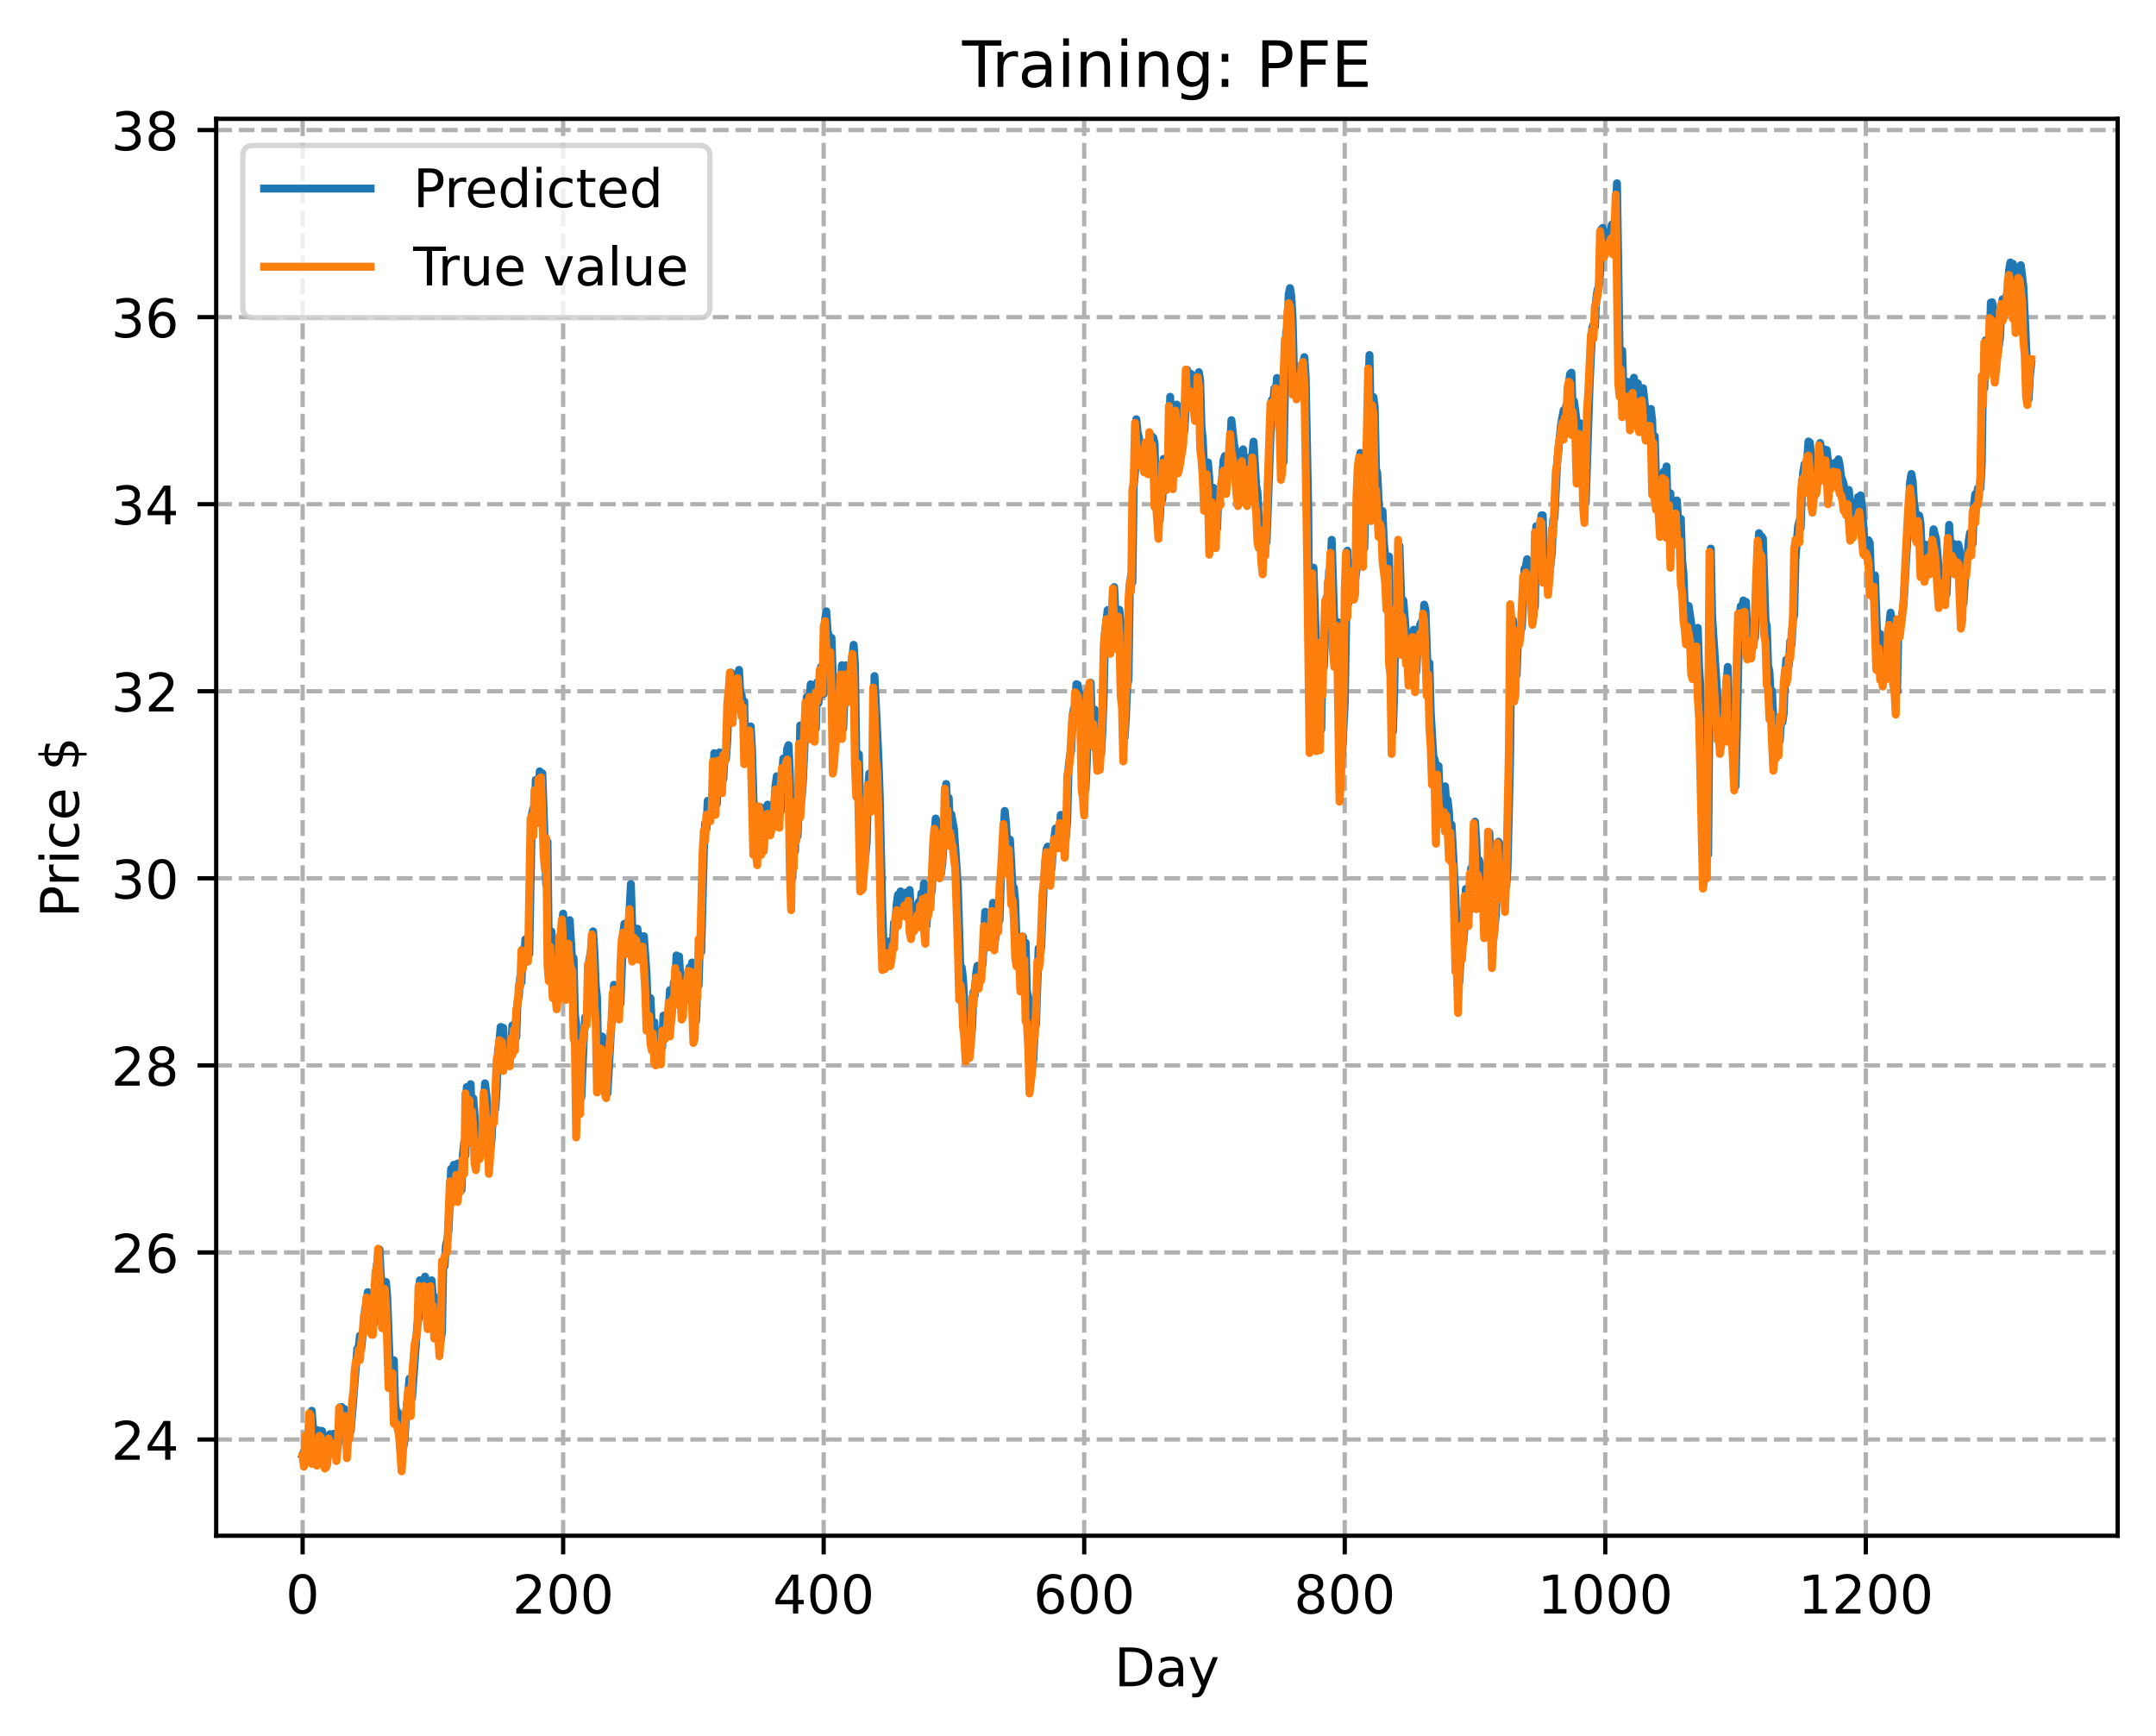 <?xml version="1.0" encoding="utf-8" standalone="no"?>
<!DOCTYPE svg PUBLIC "-//W3C//DTD SVG 1.1//EN"
  "http://www.w3.org/Graphics/SVG/1.1/DTD/svg11.dtd">
<!-- Created with matplotlib (https://matplotlib.org/) -->
<svg height="325.986pt" version="1.1" viewBox="0 0 404.923 325.986" width="404.923pt" xmlns="http://www.w3.org/2000/svg" xmlns:xlink="http://www.w3.org/1999/xlink">
 <defs>
  <style type="text/css">
*{stroke-linecap:butt;stroke-linejoin:round;}
  </style>
 </defs>
 <g id="figure_1">
  <g id="patch_1">
   <path d="M 0 325.986 
L 404.923 325.986 
L 404.923 0 
L 0 0 
z
" style="fill:#ffffff;"/>
  </g>
  <g id="axes_1">
   <g id="patch_2">
    <path d="M 40.603 288.43 
L 397.723 288.43 
L 397.723 22.318 
L 40.603 22.318 
z
" style="fill:#ffffff;"/>
   </g>
   <g id="matplotlib.axis_1">
    <g id="xtick_1">
     <g id="line2d_1">
      <path clip-path="url(#pcf58129e3c)" d="M 56.836 288.43 
L 56.836 22.318 
" style="fill:none;stroke:#b0b0b0;stroke-dasharray:2.96,1.28;stroke-dashoffset:0;stroke-width:0.8;"/>
     </g>
     <g id="line2d_2">
      <defs>
       <path d="M 0 0 
L 0 3.5 
" id="md6da2aa9ef" style="stroke:#000000;stroke-width:0.8;"/>
      </defs>
      <g>
       <use style="stroke:#000000;stroke-width:0.8;" x="56.836" xlink:href="#md6da2aa9ef" y="288.43"/>
      </g>
     </g>
     <g id="text_1">
      <!-- 0 -->
      <defs>
       <path d="M 31.781 66.406 
Q 24.172 66.406 20.328 58.906 
Q 16.5 51.422 16.5 36.375 
Q 16.5 21.391 20.328 13.891 
Q 24.172 6.391 31.781 6.391 
Q 39.453 6.391 43.281 13.891 
Q 47.125 21.391 47.125 36.375 
Q 47.125 51.422 43.281 58.906 
Q 39.453 66.406 31.781 66.406 
z
M 31.781 74.219 
Q 44.047 74.219 50.516 64.516 
Q 56.984 54.828 56.984 36.375 
Q 56.984 17.969 50.516 8.266 
Q 44.047 -1.422 31.781 -1.422 
Q 19.531 -1.422 13.062 8.266 
Q 6.594 17.969 6.594 36.375 
Q 6.594 54.828 13.062 64.516 
Q 19.531 74.219 31.781 74.219 
z
" id="DejaVuSans-48"/>
      </defs>
      <g transform="translate(53.655 303.029)scale(0.1 -0.1)">
       <use xlink:href="#DejaVuSans-48"/>
      </g>
     </g>
    </g>
    <g id="xtick_2">
     <g id="line2d_3">
      <path clip-path="url(#pcf58129e3c)" d="M 105.766 288.43 
L 105.766 22.318 
" style="fill:none;stroke:#b0b0b0;stroke-dasharray:2.96,1.28;stroke-dashoffset:0;stroke-width:0.8;"/>
     </g>
     <g id="line2d_4">
      <g>
       <use style="stroke:#000000;stroke-width:0.8;" x="105.766" xlink:href="#md6da2aa9ef" y="288.43"/>
      </g>
     </g>
     <g id="text_2">
      <!-- 200 -->
      <defs>
       <path d="M 19.188 8.297 
L 53.609 8.297 
L 53.609 0 
L 7.328 0 
L 7.328 8.297 
Q 12.938 14.109 22.625 23.891 
Q 32.328 33.688 34.812 36.531 
Q 39.547 41.844 41.422 45.531 
Q 43.312 49.219 43.312 52.781 
Q 43.312 58.594 39.234 62.25 
Q 35.156 65.922 28.609 65.922 
Q 23.969 65.922 18.812 64.312 
Q 13.672 62.703 7.812 59.422 
L 7.812 69.391 
Q 13.766 71.781 18.938 73 
Q 24.125 74.219 28.422 74.219 
Q 39.75 74.219 46.484 68.547 
Q 53.219 62.891 53.219 53.422 
Q 53.219 48.922 51.531 44.891 
Q 49.859 40.875 45.406 35.406 
Q 44.188 33.984 37.641 27.219 
Q 31.109 20.453 19.188 8.297 
z
" id="DejaVuSans-50"/>
      </defs>
      <g transform="translate(96.223 303.029)scale(0.1 -0.1)">
       <use xlink:href="#DejaVuSans-50"/>
       <use x="63.623" xlink:href="#DejaVuSans-48"/>
       <use x="127.246" xlink:href="#DejaVuSans-48"/>
      </g>
     </g>
    </g>
    <g id="xtick_3">
     <g id="line2d_5">
      <path clip-path="url(#pcf58129e3c)" d="M 154.697 288.43 
L 154.697 22.318 
" style="fill:none;stroke:#b0b0b0;stroke-dasharray:2.96,1.28;stroke-dashoffset:0;stroke-width:0.8;"/>
     </g>
     <g id="line2d_6">
      <g>
       <use style="stroke:#000000;stroke-width:0.8;" x="154.697" xlink:href="#md6da2aa9ef" y="288.43"/>
      </g>
     </g>
     <g id="text_3">
      <!-- 400 -->
      <defs>
       <path d="M 37.797 64.312 
L 12.891 25.391 
L 37.797 25.391 
z
M 35.203 72.906 
L 47.609 72.906 
L 47.609 25.391 
L 58.016 25.391 
L 58.016 17.188 
L 47.609 17.188 
L 47.609 0 
L 37.797 0 
L 37.797 17.188 
L 4.891 17.188 
L 4.891 26.703 
z
" id="DejaVuSans-52"/>
      </defs>
      <g transform="translate(145.153 303.029)scale(0.1 -0.1)">
       <use xlink:href="#DejaVuSans-52"/>
       <use x="63.623" xlink:href="#DejaVuSans-48"/>
       <use x="127.246" xlink:href="#DejaVuSans-48"/>
      </g>
     </g>
    </g>
    <g id="xtick_4">
     <g id="line2d_7">
      <path clip-path="url(#pcf58129e3c)" d="M 203.628 288.43 
L 203.628 22.318 
" style="fill:none;stroke:#b0b0b0;stroke-dasharray:2.96,1.28;stroke-dashoffset:0;stroke-width:0.8;"/>
     </g>
     <g id="line2d_8">
      <g>
       <use style="stroke:#000000;stroke-width:0.8;" x="203.628" xlink:href="#md6da2aa9ef" y="288.43"/>
      </g>
     </g>
     <g id="text_4">
      <!-- 600 -->
      <defs>
       <path d="M 33.016 40.375 
Q 26.375 40.375 22.484 35.828 
Q 18.609 31.297 18.609 23.391 
Q 18.609 15.531 22.484 10.953 
Q 26.375 6.391 33.016 6.391 
Q 39.656 6.391 43.531 10.953 
Q 47.406 15.531 47.406 23.391 
Q 47.406 31.297 43.531 35.828 
Q 39.656 40.375 33.016 40.375 
z
M 52.594 71.297 
L 52.594 62.312 
Q 48.875 64.062 45.094 64.984 
Q 41.312 65.922 37.594 65.922 
Q 27.828 65.922 22.672 59.328 
Q 17.531 52.734 16.797 39.406 
Q 19.672 43.656 24.016 45.922 
Q 28.375 48.188 33.594 48.188 
Q 44.578 48.188 50.953 41.516 
Q 57.328 34.859 57.328 23.391 
Q 57.328 12.156 50.688 5.359 
Q 44.047 -1.422 33.016 -1.422 
Q 20.359 -1.422 13.672 8.266 
Q 6.984 17.969 6.984 36.375 
Q 6.984 53.656 15.188 63.938 
Q 23.391 74.219 37.203 74.219 
Q 40.922 74.219 44.703 73.484 
Q 48.484 72.75 52.594 71.297 
z
" id="DejaVuSans-54"/>
      </defs>
      <g transform="translate(194.084 303.029)scale(0.1 -0.1)">
       <use xlink:href="#DejaVuSans-54"/>
       <use x="63.623" xlink:href="#DejaVuSans-48"/>
       <use x="127.246" xlink:href="#DejaVuSans-48"/>
      </g>
     </g>
    </g>
    <g id="xtick_5">
     <g id="line2d_9">
      <path clip-path="url(#pcf58129e3c)" d="M 252.558 288.43 
L 252.558 22.318 
" style="fill:none;stroke:#b0b0b0;stroke-dasharray:2.96,1.28;stroke-dashoffset:0;stroke-width:0.8;"/>
     </g>
     <g id="line2d_10">
      <g>
       <use style="stroke:#000000;stroke-width:0.8;" x="252.558" xlink:href="#md6da2aa9ef" y="288.43"/>
      </g>
     </g>
     <g id="text_5">
      <!-- 800 -->
      <defs>
       <path d="M 31.781 34.625 
Q 24.75 34.625 20.719 30.859 
Q 16.703 27.094 16.703 20.516 
Q 16.703 13.922 20.719 10.156 
Q 24.75 6.391 31.781 6.391 
Q 38.812 6.391 42.859 10.172 
Q 46.922 13.969 46.922 20.516 
Q 46.922 27.094 42.891 30.859 
Q 38.875 34.625 31.781 34.625 
z
M 21.922 38.812 
Q 15.578 40.375 12.031 44.719 
Q 8.5 49.078 8.5 55.328 
Q 8.5 64.062 14.719 69.141 
Q 20.953 74.219 31.781 74.219 
Q 42.672 74.219 48.875 69.141 
Q 55.078 64.062 55.078 55.328 
Q 55.078 49.078 51.531 44.719 
Q 48 40.375 41.703 38.812 
Q 48.828 37.156 52.797 32.312 
Q 56.781 27.484 56.781 20.516 
Q 56.781 9.906 50.312 4.234 
Q 43.844 -1.422 31.781 -1.422 
Q 19.734 -1.422 13.25 4.234 
Q 6.781 9.906 6.781 20.516 
Q 6.781 27.484 10.781 32.312 
Q 14.797 37.156 21.922 38.812 
z
M 18.312 54.391 
Q 18.312 48.734 21.844 45.562 
Q 25.391 42.391 31.781 42.391 
Q 38.141 42.391 41.719 45.562 
Q 45.312 48.734 45.312 54.391 
Q 45.312 60.062 41.719 63.234 
Q 38.141 66.406 31.781 66.406 
Q 25.391 66.406 21.844 63.234 
Q 18.312 60.062 18.312 54.391 
z
" id="DejaVuSans-56"/>
      </defs>
      <g transform="translate(243.015 303.029)scale(0.1 -0.1)">
       <use xlink:href="#DejaVuSans-56"/>
       <use x="63.623" xlink:href="#DejaVuSans-48"/>
       <use x="127.246" xlink:href="#DejaVuSans-48"/>
      </g>
     </g>
    </g>
    <g id="xtick_6">
     <g id="line2d_11">
      <path clip-path="url(#pcf58129e3c)" d="M 301.489 288.43 
L 301.489 22.318 
" style="fill:none;stroke:#b0b0b0;stroke-dasharray:2.96,1.28;stroke-dashoffset:0;stroke-width:0.8;"/>
     </g>
     <g id="line2d_12">
      <g>
       <use style="stroke:#000000;stroke-width:0.8;" x="301.489" xlink:href="#md6da2aa9ef" y="288.43"/>
      </g>
     </g>
     <g id="text_6">
      <!-- 1000 -->
      <defs>
       <path d="M 12.406 8.297 
L 28.516 8.297 
L 28.516 63.922 
L 10.984 60.406 
L 10.984 69.391 
L 28.422 72.906 
L 38.281 72.906 
L 38.281 8.297 
L 54.391 8.297 
L 54.391 0 
L 12.406 0 
z
" id="DejaVuSans-49"/>
      </defs>
      <g transform="translate(288.764 303.029)scale(0.1 -0.1)">
       <use xlink:href="#DejaVuSans-49"/>
       <use x="63.623" xlink:href="#DejaVuSans-48"/>
       <use x="127.246" xlink:href="#DejaVuSans-48"/>
       <use x="190.869" xlink:href="#DejaVuSans-48"/>
      </g>
     </g>
    </g>
    <g id="xtick_7">
     <g id="line2d_13">
      <path clip-path="url(#pcf58129e3c)" d="M 350.419 288.43 
L 350.419 22.318 
" style="fill:none;stroke:#b0b0b0;stroke-dasharray:2.96,1.28;stroke-dashoffset:0;stroke-width:0.8;"/>
     </g>
     <g id="line2d_14">
      <g>
       <use style="stroke:#000000;stroke-width:0.8;" x="350.419" xlink:href="#md6da2aa9ef" y="288.43"/>
      </g>
     </g>
     <g id="text_7">
      <!-- 1200 -->
      <g transform="translate(337.694 303.029)scale(0.1 -0.1)">
       <use xlink:href="#DejaVuSans-49"/>
       <use x="63.623" xlink:href="#DejaVuSans-50"/>
       <use x="127.246" xlink:href="#DejaVuSans-48"/>
       <use x="190.869" xlink:href="#DejaVuSans-48"/>
      </g>
     </g>
    </g>
    <g id="text_8">
     <!-- Day -->
     <defs>
      <path d="M 19.672 64.797 
L 19.672 8.109 
L 31.594 8.109 
Q 46.688 8.109 53.688 14.938 
Q 60.688 21.781 60.688 36.531 
Q 60.688 51.172 53.688 57.984 
Q 46.688 64.797 31.594 64.797 
z
M 9.812 72.906 
L 30.078 72.906 
Q 51.266 72.906 61.172 64.094 
Q 71.094 55.281 71.094 36.531 
Q 71.094 17.672 61.125 8.828 
Q 51.172 0 30.078 0 
L 9.812 0 
z
" id="DejaVuSans-68"/>
      <path d="M 34.281 27.484 
Q 23.391 27.484 19.188 25 
Q 14.984 22.516 14.984 16.5 
Q 14.984 11.719 18.141 8.906 
Q 21.297 6.109 26.703 6.109 
Q 34.188 6.109 38.703 11.406 
Q 43.219 16.703 43.219 25.484 
L 43.219 27.484 
z
M 52.203 31.203 
L 52.203 0 
L 43.219 0 
L 43.219 8.297 
Q 40.141 3.328 35.547 0.953 
Q 30.953 -1.422 24.312 -1.422 
Q 15.922 -1.422 10.953 3.297 
Q 6 8.016 6 15.922 
Q 6 25.141 12.172 29.828 
Q 18.359 34.516 30.609 34.516 
L 43.219 34.516 
L 43.219 35.406 
Q 43.219 41.609 39.141 45 
Q 35.062 48.391 27.688 48.391 
Q 23 48.391 18.547 47.266 
Q 14.109 46.141 10.016 43.891 
L 10.016 52.203 
Q 14.938 54.109 19.578 55.047 
Q 24.219 56 28.609 56 
Q 40.484 56 46.344 49.844 
Q 52.203 43.703 52.203 31.203 
z
" id="DejaVuSans-97"/>
      <path d="M 32.172 -5.078 
Q 28.375 -14.844 24.75 -17.812 
Q 21.141 -20.797 15.094 -20.797 
L 7.906 -20.797 
L 7.906 -13.281 
L 13.188 -13.281 
Q 16.891 -13.281 18.938 -11.516 
Q 21 -9.766 23.484 -3.219 
L 25.094 0.875 
L 2.984 54.688 
L 12.5 54.688 
L 29.594 11.922 
L 46.688 54.688 
L 56.203 54.688 
z
" id="DejaVuSans-121"/>
     </defs>
     <g transform="translate(209.29 316.707)scale(0.1 -0.1)">
      <use xlink:href="#DejaVuSans-68"/>
      <use x="77.002" xlink:href="#DejaVuSans-97"/>
      <use x="138.281" xlink:href="#DejaVuSans-121"/>
     </g>
    </g>
   </g>
   <g id="matplotlib.axis_2">
    <g id="ytick_1">
     <g id="line2d_15">
      <path clip-path="url(#pcf58129e3c)" d="M 40.603 270.361 
L 397.723 270.361 
" style="fill:none;stroke:#b0b0b0;stroke-dasharray:2.96,1.28;stroke-dashoffset:0;stroke-width:0.8;"/>
     </g>
     <g id="line2d_16">
      <defs>
       <path d="M 0 0 
L -3.5 0 
" id="m139f444add" style="stroke:#000000;stroke-width:0.8;"/>
      </defs>
      <g>
       <use style="stroke:#000000;stroke-width:0.8;" x="40.603" xlink:href="#m139f444add" y="270.361"/>
      </g>
     </g>
     <g id="text_9">
      <!-- 24 -->
      <g transform="translate(20.878 274.161)scale(0.1 -0.1)">
       <use xlink:href="#DejaVuSans-50"/>
       <use x="63.623" xlink:href="#DejaVuSans-52"/>
      </g>
     </g>
    </g>
    <g id="ytick_2">
     <g id="line2d_17">
      <path clip-path="url(#pcf58129e3c)" d="M 40.603 235.228 
L 397.723 235.228 
" style="fill:none;stroke:#b0b0b0;stroke-dasharray:2.96,1.28;stroke-dashoffset:0;stroke-width:0.8;"/>
     </g>
     <g id="line2d_18">
      <g>
       <use style="stroke:#000000;stroke-width:0.8;" x="40.603" xlink:href="#m139f444add" y="235.228"/>
      </g>
     </g>
     <g id="text_10">
      <!-- 26 -->
      <g transform="translate(20.878 239.027)scale(0.1 -0.1)">
       <use xlink:href="#DejaVuSans-50"/>
       <use x="63.623" xlink:href="#DejaVuSans-54"/>
      </g>
     </g>
    </g>
    <g id="ytick_3">
     <g id="line2d_19">
      <path clip-path="url(#pcf58129e3c)" d="M 40.603 200.094 
L 397.723 200.094 
" style="fill:none;stroke:#b0b0b0;stroke-dasharray:2.96,1.28;stroke-dashoffset:0;stroke-width:0.8;"/>
     </g>
     <g id="line2d_20">
      <g>
       <use style="stroke:#000000;stroke-width:0.8;" x="40.603" xlink:href="#m139f444add" y="200.094"/>
      </g>
     </g>
     <g id="text_11">
      <!-- 28 -->
      <g transform="translate(20.878 203.893)scale(0.1 -0.1)">
       <use xlink:href="#DejaVuSans-50"/>
       <use x="63.623" xlink:href="#DejaVuSans-56"/>
      </g>
     </g>
    </g>
    <g id="ytick_4">
     <g id="line2d_21">
      <path clip-path="url(#pcf58129e3c)" d="M 40.603 164.96 
L 397.723 164.96 
" style="fill:none;stroke:#b0b0b0;stroke-dasharray:2.96,1.28;stroke-dashoffset:0;stroke-width:0.8;"/>
     </g>
     <g id="line2d_22">
      <g>
       <use style="stroke:#000000;stroke-width:0.8;" x="40.603" xlink:href="#m139f444add" y="164.96"/>
      </g>
     </g>
     <g id="text_12">
      <!-- 30 -->
      <defs>
       <path d="M 40.578 39.312 
Q 47.656 37.797 51.625 33 
Q 55.609 28.219 55.609 21.188 
Q 55.609 10.406 48.188 4.484 
Q 40.766 -1.422 27.094 -1.422 
Q 22.516 -1.422 17.656 -0.516 
Q 12.797 0.391 7.625 2.203 
L 7.625 11.719 
Q 11.719 9.328 16.594 8.109 
Q 21.484 6.891 26.812 6.891 
Q 36.078 6.891 40.938 10.547 
Q 45.797 14.203 45.797 21.188 
Q 45.797 27.641 41.281 31.266 
Q 36.766 34.906 28.719 34.906 
L 20.219 34.906 
L 20.219 43.016 
L 29.109 43.016 
Q 36.375 43.016 40.234 45.922 
Q 44.094 48.828 44.094 54.297 
Q 44.094 59.906 40.109 62.906 
Q 36.141 65.922 28.719 65.922 
Q 24.656 65.922 20.016 65.031 
Q 15.375 64.156 9.812 62.312 
L 9.812 71.094 
Q 15.438 72.656 20.344 73.438 
Q 25.25 74.219 29.594 74.219 
Q 40.828 74.219 47.359 69.109 
Q 53.906 64.016 53.906 55.328 
Q 53.906 49.266 50.438 45.094 
Q 46.969 40.922 40.578 39.312 
z
" id="DejaVuSans-51"/>
      </defs>
      <g transform="translate(20.878 168.759)scale(0.1 -0.1)">
       <use xlink:href="#DejaVuSans-51"/>
       <use x="63.623" xlink:href="#DejaVuSans-48"/>
      </g>
     </g>
    </g>
    <g id="ytick_5">
     <g id="line2d_23">
      <path clip-path="url(#pcf58129e3c)" d="M 40.603 129.827 
L 397.723 129.827 
" style="fill:none;stroke:#b0b0b0;stroke-dasharray:2.96,1.28;stroke-dashoffset:0;stroke-width:0.8;"/>
     </g>
     <g id="line2d_24">
      <g>
       <use style="stroke:#000000;stroke-width:0.8;" x="40.603" xlink:href="#m139f444add" y="129.827"/>
      </g>
     </g>
     <g id="text_13">
      <!-- 32 -->
      <g transform="translate(20.878 133.626)scale(0.1 -0.1)">
       <use xlink:href="#DejaVuSans-51"/>
       <use x="63.623" xlink:href="#DejaVuSans-50"/>
      </g>
     </g>
    </g>
    <g id="ytick_6">
     <g id="line2d_25">
      <path clip-path="url(#pcf58129e3c)" d="M 40.603 94.693 
L 397.723 94.693 
" style="fill:none;stroke:#b0b0b0;stroke-dasharray:2.96,1.28;stroke-dashoffset:0;stroke-width:0.8;"/>
     </g>
     <g id="line2d_26">
      <g>
       <use style="stroke:#000000;stroke-width:0.8;" x="40.603" xlink:href="#m139f444add" y="94.693"/>
      </g>
     </g>
     <g id="text_14">
      <!-- 34 -->
      <g transform="translate(20.878 98.492)scale(0.1 -0.1)">
       <use xlink:href="#DejaVuSans-51"/>
       <use x="63.623" xlink:href="#DejaVuSans-52"/>
      </g>
     </g>
    </g>
    <g id="ytick_7">
     <g id="line2d_27">
      <path clip-path="url(#pcf58129e3c)" d="M 40.603 59.559 
L 397.723 59.559 
" style="fill:none;stroke:#b0b0b0;stroke-dasharray:2.96,1.28;stroke-dashoffset:0;stroke-width:0.8;"/>
     </g>
     <g id="line2d_28">
      <g>
       <use style="stroke:#000000;stroke-width:0.8;" x="40.603" xlink:href="#m139f444add" y="59.559"/>
      </g>
     </g>
     <g id="text_15">
      <!-- 36 -->
      <g transform="translate(20.878 63.358)scale(0.1 -0.1)">
       <use xlink:href="#DejaVuSans-51"/>
       <use x="63.623" xlink:href="#DejaVuSans-54"/>
      </g>
     </g>
    </g>
    <g id="ytick_8">
     <g id="line2d_29">
      <path clip-path="url(#pcf58129e3c)" d="M 40.603 24.425 
L 397.723 24.425 
" style="fill:none;stroke:#b0b0b0;stroke-dasharray:2.96,1.28;stroke-dashoffset:0;stroke-width:0.8;"/>
     </g>
     <g id="line2d_30">
      <g>
       <use style="stroke:#000000;stroke-width:0.8;" x="40.603" xlink:href="#m139f444add" y="24.425"/>
      </g>
     </g>
     <g id="text_16">
      <!-- 38 -->
      <g transform="translate(20.878 28.225)scale(0.1 -0.1)">
       <use xlink:href="#DejaVuSans-51"/>
       <use x="63.623" xlink:href="#DejaVuSans-56"/>
      </g>
     </g>
    </g>
    <g id="text_17">
     <!-- Price $ -->
     <defs>
      <path d="M 19.672 64.797 
L 19.672 37.406 
L 32.078 37.406 
Q 38.969 37.406 42.719 40.969 
Q 46.484 44.531 46.484 51.125 
Q 46.484 57.672 42.719 61.234 
Q 38.969 64.797 32.078 64.797 
z
M 9.812 72.906 
L 32.078 72.906 
Q 44.344 72.906 50.609 67.359 
Q 56.891 61.812 56.891 51.125 
Q 56.891 40.328 50.609 34.812 
Q 44.344 29.297 32.078 29.297 
L 19.672 29.297 
L 19.672 0 
L 9.812 0 
z
" id="DejaVuSans-80"/>
      <path d="M 41.109 46.297 
Q 39.594 47.172 37.812 47.578 
Q 36.031 48 33.891 48 
Q 26.266 48 22.188 43.047 
Q 18.109 38.094 18.109 28.812 
L 18.109 0 
L 9.078 0 
L 9.078 54.688 
L 18.109 54.688 
L 18.109 46.188 
Q 20.953 51.172 25.484 53.578 
Q 30.031 56 36.531 56 
Q 37.453 56 38.578 55.875 
Q 39.703 55.766 41.062 55.516 
z
" id="DejaVuSans-114"/>
      <path d="M 9.422 54.688 
L 18.406 54.688 
L 18.406 0 
L 9.422 0 
z
M 9.422 75.984 
L 18.406 75.984 
L 18.406 64.594 
L 9.422 64.594 
z
" id="DejaVuSans-105"/>
      <path d="M 48.781 52.594 
L 48.781 44.188 
Q 44.969 46.297 41.141 47.344 
Q 37.312 48.391 33.406 48.391 
Q 24.656 48.391 19.812 42.844 
Q 14.984 37.312 14.984 27.297 
Q 14.984 17.281 19.812 11.734 
Q 24.656 6.203 33.406 6.203 
Q 37.312 6.203 41.141 7.25 
Q 44.969 8.297 48.781 10.406 
L 48.781 2.094 
Q 45.016 0.344 40.984 -0.531 
Q 36.969 -1.422 32.422 -1.422 
Q 20.062 -1.422 12.781 6.344 
Q 5.516 14.109 5.516 27.297 
Q 5.516 40.672 12.859 48.328 
Q 20.219 56 33.016 56 
Q 37.156 56 41.109 55.141 
Q 45.062 54.297 48.781 52.594 
z
" id="DejaVuSans-99"/>
      <path d="M 56.203 29.594 
L 56.203 25.203 
L 14.891 25.203 
Q 15.484 15.922 20.484 11.062 
Q 25.484 6.203 34.422 6.203 
Q 39.594 6.203 44.453 7.469 
Q 49.312 8.734 54.109 11.281 
L 54.109 2.781 
Q 49.266 0.734 44.188 -0.344 
Q 39.109 -1.422 33.891 -1.422 
Q 20.797 -1.422 13.156 6.188 
Q 5.516 13.812 5.516 26.812 
Q 5.516 40.234 12.766 48.109 
Q 20.016 56 32.328 56 
Q 43.359 56 49.781 48.891 
Q 56.203 41.797 56.203 29.594 
z
M 47.219 32.234 
Q 47.125 39.594 43.094 43.984 
Q 39.062 48.391 32.422 48.391 
Q 24.906 48.391 20.391 44.141 
Q 15.875 39.891 15.188 32.172 
z
" id="DejaVuSans-101"/>
      <path id="DejaVuSans-32"/>
      <path d="M 33.797 -14.703 
L 28.906 -14.703 
L 28.859 0 
Q 23.734 0.094 18.609 1.188 
Q 13.484 2.297 8.297 4.5 
L 8.297 13.281 
Q 13.281 10.156 18.375 8.562 
Q 23.484 6.984 28.906 6.938 
L 28.906 29.203 
Q 18.109 30.953 13.203 35.156 
Q 8.297 39.359 8.297 46.688 
Q 8.297 54.641 13.625 59.219 
Q 18.953 63.812 28.906 64.5 
L 28.906 75.984 
L 33.797 75.984 
L 33.797 64.656 
Q 38.328 64.453 42.578 63.688 
Q 46.828 62.938 50.875 61.625 
L 50.875 53.078 
Q 46.828 55.125 42.547 56.25 
Q 38.281 57.375 33.797 57.562 
L 33.797 36.719 
Q 44.875 35.016 50.094 30.609 
Q 55.328 26.219 55.328 18.609 
Q 55.328 10.359 49.781 5.594 
Q 44.234 0.828 33.797 0.094 
z
M 28.906 37.594 
L 28.906 57.625 
Q 23.25 56.984 20.266 54.391 
Q 17.281 51.812 17.281 47.516 
Q 17.281 43.312 20.031 40.969 
Q 22.797 38.625 28.906 37.594 
z
M 33.797 28.219 
L 33.797 7.078 
Q 39.984 7.906 43.141 10.594 
Q 46.297 13.281 46.297 17.672 
Q 46.297 21.969 43.281 24.5 
Q 40.281 27.047 33.797 28.219 
z
" id="DejaVuSans-36"/>
     </defs>
     <g transform="translate(14.798 172.342)rotate(-90)scale(0.1 -0.1)">
      <use xlink:href="#DejaVuSans-80"/>
      <use x="58.553" xlink:href="#DejaVuSans-114"/>
      <use x="99.666" xlink:href="#DejaVuSans-105"/>
      <use x="127.449" xlink:href="#DejaVuSans-99"/>
      <use x="182.43" xlink:href="#DejaVuSans-101"/>
      <use x="243.953" xlink:href="#DejaVuSans-32"/>
      <use x="275.74" xlink:href="#DejaVuSans-36"/>
     </g>
    </g>
   </g>
   <g id="line2d_31">
    <path clip-path="url(#pcf58129e3c)" d="M 56.836 273.254 
L 57.081 272.604 
L 57.325 273.971 
L 57.57 271.697 
L 57.814 271.01 
L 58.059 270.817 
L 58.304 266.962 
L 58.548 264.957 
L 58.793 268.302 
L 59.038 268.923 
L 59.527 268.572 
L 59.772 271.873 
L 60.261 268.709 
L 60.506 268.774 
L 60.75 271.049 
L 60.995 270.489 
L 61.24 272.28 
L 61.484 272.353 
L 61.729 271.978 
L 61.974 269.362 
L 62.463 270.733 
L 62.708 269.281 
L 62.952 270.535 
L 63.197 270.2 
L 63.441 271.589 
L 63.686 270.156 
L 63.931 264.303 
L 64.175 264.269 
L 64.42 265.636 
L 64.665 264.617 
L 64.909 266.376 
L 65.154 265.229 
L 65.399 270.663 
L 65.643 269.104 
L 65.888 268.684 
L 67.111 253.294 
L 67.356 253.166 
L 67.601 250.856 
L 67.845 253.308 
L 68.335 248.821 
L 68.579 245.804 
L 68.824 244.921 
L 69.069 242.681 
L 69.313 245.351 
L 69.558 246.386 
L 69.802 248.288 
L 70.047 248.782 
L 70.292 248.368 
L 70.781 237.455 
L 71.026 236.964 
L 71.27 234.642 
L 71.515 239.43 
L 71.76 241.911 
L 72.004 248.349 
L 72.249 245.649 
L 72.494 240.777 
L 72.738 243.751 
L 73.228 256.96 
L 73.472 257.46 
L 73.717 257.425 
L 73.962 255.474 
L 74.206 263.609 
L 74.451 265.214 
L 74.696 265.225 
L 75.185 266.659 
L 75.674 272.132 
L 75.919 270.906 
L 76.408 263.922 
L 76.653 261.897 
L 76.897 258.932 
L 77.142 259.955 
L 77.387 262.6 
L 78.365 248.857 
L 78.61 247.64 
L 78.855 240.444 
L 79.099 240.716 
L 79.589 243.14 
L 79.833 239.769 
L 80.078 241.195 
L 80.567 246.121 
L 80.812 244.683 
L 81.056 240.464 
L 81.301 243.73 
L 81.546 243.496 
L 81.79 247.974 
L 82.035 247.881 
L 82.28 246.969 
L 82.524 248.92 
L 82.769 251.849 
L 83.014 250.166 
L 83.258 236.868 
L 83.503 237.798 
L 83.748 233.896 
L 83.992 232.908 
L 84.237 231.163 
L 84.726 219.548 
L 84.971 222.916 
L 85.216 218.771 
L 85.46 221.91 
L 85.705 222.812 
L 85.95 218.52 
L 86.194 223.919 
L 86.439 221.791 
L 86.684 223.52 
L 86.928 217.053 
L 87.173 214.5 
L 87.417 216.97 
L 87.662 204.163 
L 88.151 210.28 
L 88.396 203.622 
L 88.641 211.442 
L 88.885 206.282 
L 89.13 209.494 
L 89.375 214.792 
L 89.619 216.777 
L 89.864 213.18 
L 90.109 215.126 
L 90.353 214.616 
L 90.598 214.611 
L 90.843 210.464 
L 91.087 203.465 
L 91.332 205.46 
L 91.577 208.583 
L 91.821 209.295 
L 92.066 216.338 
L 92.311 214.132 
L 92.555 209.211 
L 92.8 208.867 
L 93.044 208.268 
L 93.289 204.396 
L 93.534 197.321 
L 93.778 195.827 
L 94.023 192.876 
L 94.268 194.549 
L 94.512 193.029 
L 94.757 198.163 
L 95.246 196.348 
L 95.491 198.904 
L 95.736 198.33 
L 95.98 198.187 
L 96.225 192.608 
L 96.47 195.907 
L 96.714 192.132 
L 96.959 194.831 
L 97.204 187.94 
L 97.448 187.11 
L 97.693 183.503 
L 97.938 184.533 
L 98.182 178.271 
L 98.427 180.783 
L 98.672 176.42 
L 98.916 178.769 
L 99.405 179.178 
L 99.895 153.036 
L 100.139 151.848 
L 100.384 154.46 
L 100.629 146.458 
L 100.873 148.792 
L 101.118 152.648 
L 101.363 144.87 
L 101.607 147.289 
L 101.852 145.236 
L 102.586 166.109 
L 102.831 158.076 
L 103.075 178.395 
L 103.32 179.631 
L 103.565 174.938 
L 104.054 183.437 
L 104.299 179.787 
L 104.543 185.061 
L 104.788 187.644 
L 105.032 185.633 
L 105.277 176.817 
L 105.766 171.605 
L 106.5 183.831 
L 106.745 183.8 
L 106.99 172.816 
L 107.479 180.694 
L 107.724 179.946 
L 107.968 190.442 
L 108.213 192.357 
L 108.458 205.244 
L 108.702 202.303 
L 109.192 206.048 
L 109.681 194.161 
L 109.926 191.02 
L 110.17 191.293 
L 110.415 189.024 
L 110.66 180.461 
L 111.149 177.623 
L 111.393 174.918 
L 111.638 178.73 
L 111.883 185.062 
L 112.127 187.247 
L 112.372 199.975 
L 113.106 194.674 
L 113.351 195.541 
L 113.84 203.132 
L 114.085 205.356 
L 114.819 192.426 
L 115.063 190.861 
L 115.308 184.959 
L 115.553 185.295 
L 115.797 186.069 
L 116.042 186.444 
L 116.287 185.393 
L 116.531 188.498 
L 117.02 175.817 
L 117.265 173.504 
L 117.51 175.089 
L 117.754 178.663 
L 117.999 175.789 
L 118.488 166.022 
L 118.733 173.934 
L 118.978 176.679 
L 119.222 174.315 
L 119.467 177.038 
L 119.712 174.417 
L 120.201 178.163 
L 120.446 177.024 
L 120.69 178.275 
L 120.935 175.831 
L 121.424 182.74 
L 121.669 189.768 
L 121.914 189.411 
L 122.158 187.449 
L 122.403 192.125 
L 122.648 194.246 
L 122.892 191.991 
L 123.137 196.673 
L 123.381 197.781 
L 123.626 194.627 
L 123.871 195.864 
L 124.115 193.6 
L 124.36 196.702 
L 124.605 190.741 
L 124.849 192.578 
L 125.094 192.209 
L 125.339 192.149 
L 125.583 189.837 
L 125.828 185.949 
L 126.073 191.665 
L 126.562 184.532 
L 126.807 186.035 
L 127.051 179.442 
L 127.296 182.929 
L 127.541 179.631 
L 127.785 183.791 
L 128.03 185.447 
L 128.275 188.518 
L 128.519 187.946 
L 128.764 183.189 
L 129.008 185.736 
L 129.498 181.691 
L 129.742 184.574 
L 129.987 180.78 
L 130.476 192.136 
L 130.721 191.735 
L 130.966 185.008 
L 131.21 185.088 
L 131.455 176.685 
L 131.7 178.788 
L 132.189 159.897 
L 132.434 154.627 
L 132.678 155.718 
L 132.923 150.405 
L 133.168 151.69 
L 133.412 151.278 
L 133.657 152.214 
L 133.902 150.852 
L 134.146 141.455 
L 134.636 150.997 
L 134.88 143.566 
L 135.125 141.309 
L 135.369 142.308 
L 135.614 146.131 
L 135.859 146.318 
L 136.103 141.134 
L 136.348 142.531 
L 136.593 139.127 
L 136.837 131.86 
L 137.327 126.343 
L 137.571 128.47 
L 137.816 133.409 
L 138.061 128.793 
L 138.305 128.668 
L 138.795 125.814 
L 139.039 130.115 
L 139.284 130.512 
L 139.529 133.038 
L 139.773 131.731 
L 140.018 142.031 
L 140.263 141.073 
L 140.507 142.107 
L 140.752 136.689 
L 140.996 136.427 
L 141.241 140.991 
L 141.73 157.041 
L 141.975 157.84 
L 142.22 157.39 
L 142.464 160.489 
L 142.709 151.542 
L 142.954 151.672 
L 143.198 157.272 
L 143.443 155.314 
L 143.688 156.877 
L 143.932 153.13 
L 144.177 151.123 
L 144.422 151.323 
L 144.666 152.212 
L 144.911 155.252 
L 145.4 151.452 
L 145.645 147.592 
L 145.89 145.785 
L 146.134 147.216 
L 146.379 150.878 
L 146.624 152.411 
L 146.868 145.619 
L 147.113 142.48 
L 147.357 142.593 
L 147.602 143.912 
L 147.847 140.629 
L 148.091 139.95 
L 148.336 144.863 
L 148.581 158.435 
L 148.825 164.77 
L 149.07 153.426 
L 149.315 159.874 
L 149.559 150.072 
L 149.804 157.033 
L 150.049 149.522 
L 150.293 136.247 
L 150.538 150.252 
L 150.783 147.046 
L 151.517 130.927 
L 151.761 134.637 
L 152.006 132.552 
L 152.251 128.52 
L 152.495 130.256 
L 152.74 136.101 
L 152.984 135.845 
L 153.229 136.833 
L 153.474 128.144 
L 153.718 132.035 
L 153.963 129.631 
L 154.208 125.241 
L 154.452 126.937 
L 154.697 130.311 
L 154.942 116.545 
L 155.186 114.82 
L 155.431 118.525 
L 155.92 120.519 
L 156.165 119.793 
L 156.41 126.966 
L 156.654 139.868 
L 156.899 139.789 
L 157.144 137.211 
L 157.388 130.12 
L 157.633 133.687 
L 158.122 124.937 
L 158.367 136.797 
L 158.856 124.957 
L 159.101 126.38 
L 159.345 129.045 
L 159.59 125.423 
L 159.835 128.718 
L 160.079 123.511 
L 160.324 121.109 
L 160.569 124.735 
L 160.813 141.392 
L 161.058 145.388 
L 161.303 141.661 
L 161.792 161.233 
L 162.037 162.554 
L 162.281 163.13 
L 162.771 158.275 
L 163.015 148.595 
L 163.26 145.273 
L 163.505 146.558 
L 163.749 151.452 
L 163.994 149.981 
L 164.239 126.978 
L 164.972 142.089 
L 165.217 149.126 
L 165.706 170.925 
L 165.951 178.302 
L 166.196 177.3 
L 166.44 180.202 
L 166.93 176.828 
L 167.174 178.737 
L 167.419 179.511 
L 167.664 177.594 
L 167.908 173.303 
L 168.153 173.822 
L 168.398 169.895 
L 168.642 168.044 
L 168.887 170.838 
L 169.132 167.408 
L 169.621 168.232 
L 169.866 168.608 
L 170.11 167.647 
L 170.355 169.01 
L 170.6 168.441 
L 170.844 167.157 
L 171.089 171.762 
L 171.333 173.47 
L 171.578 171.726 
L 171.823 172.253 
L 172.067 171.57 
L 172.557 169.404 
L 172.801 171.244 
L 173.046 167.765 
L 173.291 169.297 
L 173.535 165.924 
L 174.025 173.867 
L 174.269 168.056 
L 174.514 170.253 
L 174.759 168.303 
L 175.003 167.346 
L 175.493 157.198 
L 175.737 153.729 
L 175.982 154.373 
L 176.227 159.38 
L 176.716 164.111 
L 176.96 162.312 
L 177.45 155.39 
L 177.694 147.242 
L 177.939 152.177 
L 178.184 149.838 
L 178.428 155.998 
L 178.673 152.943 
L 179.162 155.694 
L 179.896 166.255 
L 180.386 182.62 
L 180.63 181.712 
L 180.875 183.936 
L 181.364 192.674 
L 181.609 195.883 
L 181.854 192.632 
L 182.098 192.823 
L 182.343 195.241 
L 182.588 192.768 
L 182.832 186.297 
L 183.077 186.945 
L 183.321 182.984 
L 183.566 181.394 
L 183.811 182.763 
L 184.055 183.327 
L 184.3 181.433 
L 184.545 181.175 
L 185.034 171.243 
L 185.279 172.785 
L 185.523 172.761 
L 185.768 175.706 
L 186.013 172.584 
L 186.257 173.289 
L 186.502 169.559 
L 186.991 176.165 
L 187.481 169.911 
L 187.725 172.855 
L 187.97 165.214 
L 188.215 162.643 
L 188.704 152.312 
L 188.948 154.766 
L 189.438 163.271 
L 189.682 157.695 
L 190.172 166.69 
L 190.416 166.685 
L 190.661 169.281 
L 190.906 176.581 
L 191.15 178.925 
L 191.395 176.368 
L 191.64 177.132 
L 191.884 183.105 
L 192.129 175.924 
L 192.374 180.151 
L 192.618 177.047 
L 192.863 186.211 
L 193.108 187.164 
L 193.597 201.814 
L 194.086 198.986 
L 194.331 193.236 
L 194.575 192.428 
L 195.065 178.097 
L 195.309 179.186 
L 195.554 177.857 
L 196.043 166.063 
L 196.533 159.549 
L 196.777 159.01 
L 197.022 161.344 
L 197.267 160.919 
L 197.511 163.108 
L 197.756 159.405 
L 198.245 155.629 
L 198.49 155.503 
L 198.979 157.99 
L 199.224 153.045 
L 199.469 155.28 
L 199.713 155.391 
L 199.958 154.152 
L 200.203 157.18 
L 200.447 153.949 
L 200.692 144.203 
L 200.936 142.018 
L 201.181 141.043 
L 201.426 134.996 
L 201.67 133.057 
L 201.915 134.523 
L 202.16 128.504 
L 202.404 128.596 
L 202.649 130.638 
L 202.894 130.313 
L 203.138 130.887 
L 203.383 143.612 
L 203.872 148.322 
L 204.117 143.376 
L 204.362 129.664 
L 204.606 130.429 
L 204.851 128.242 
L 205.096 137.782 
L 205.34 136.962 
L 205.585 133.27 
L 205.83 137.379 
L 206.074 138.519 
L 206.319 141.434 
L 206.563 138.117 
L 206.808 141.581 
L 207.053 137.147 
L 207.297 130.312 
L 207.542 118.837 
L 208.031 114.568 
L 208.276 118.907 
L 208.765 119.701 
L 209.255 110.256 
L 209.499 115.491 
L 209.744 114.884 
L 209.989 118.567 
L 210.233 114.528 
L 210.478 116.91 
L 210.723 126.17 
L 210.967 129.459 
L 211.212 138.548 
L 211.457 134.752 
L 211.701 128.802 
L 211.946 127.703 
L 212.191 110.265 
L 212.435 107.955 
L 212.68 109.373 
L 212.924 91.35 
L 213.169 88.777 
L 213.414 78.738 
L 213.658 81.207 
L 213.903 82.152 
L 214.392 86.823 
L 214.637 85.155 
L 214.882 87.628 
L 215.126 88.467 
L 215.371 83.605 
L 215.616 83.899 
L 215.86 86.648 
L 216.105 81.706 
L 216.35 83.01 
L 216.594 82.171 
L 216.839 83.248 
L 217.084 92.316 
L 217.328 92.241 
L 217.818 97.709 
L 218.062 92.601 
L 218.307 93.825 
L 218.551 86.181 
L 218.796 90.522 
L 219.041 87.661 
L 219.285 90.141 
L 219.53 87.775 
L 219.775 74.524 
L 220.019 82.21 
L 220.264 84.698 
L 220.509 89.121 
L 220.998 75.982 
L 221.243 78.5 
L 221.487 85.543 
L 221.732 84.739 
L 222.466 80.705 
L 222.711 76.18 
L 222.955 69.477 
L 223.2 73.155 
L 223.445 74.171 
L 223.689 70.233 
L 223.934 71.884 
L 224.179 75.433 
L 224.423 75.333 
L 224.668 76.396 
L 224.912 75.535 
L 225.157 69.904 
L 225.402 71.354 
L 225.646 80.031 
L 225.891 82.431 
L 226.38 92.968 
L 226.625 90.646 
L 226.87 86.844 
L 227.114 89.696 
L 227.359 100.108 
L 227.604 98.339 
L 227.848 91.582 
L 228.093 91.857 
L 228.582 99.277 
L 228.827 93.364 
L 229.072 91.794 
L 229.316 92.29 
L 229.806 86.376 
L 230.05 85.649 
L 230.295 86.611 
L 230.539 89.327 
L 231.029 84.103 
L 231.273 78.911 
L 231.763 83.368 
L 232.007 84.555 
L 232.497 90.123 
L 232.741 92.14 
L 232.986 91.358 
L 233.475 84.401 
L 233.965 91.224 
L 234.209 91.252 
L 234.454 92.11 
L 234.699 85.95 
L 234.943 88.368 
L 235.433 82.945 
L 235.922 91.164 
L 236.167 92.463 
L 236.411 97.636 
L 236.656 99.673 
L 236.9 97.721 
L 237.39 103.691 
L 237.634 97.974 
L 237.879 101.824 
L 238.858 75.148 
L 239.102 75.952 
L 239.347 72.963 
L 239.592 74.248 
L 239.836 70.986 
L 240.081 73.013 
L 240.326 76.951 
L 240.57 78.592 
L 240.815 86.655 
L 241.06 86.803 
L 241.549 62.285 
L 241.794 62.475 
L 242.038 55.249 
L 242.283 54.118 
L 242.527 55.707 
L 242.772 59.927 
L 243.017 69.663 
L 243.261 71.385 
L 243.506 68.958 
L 243.751 73.566 
L 243.995 71.008 
L 244.24 70.452 
L 244.485 70.834 
L 244.729 68.349 
L 244.974 67.075 
L 245.219 70.768 
L 245.708 95.727 
L 245.953 128.419 
L 246.197 130.531 
L 246.687 106.611 
L 247.176 121.33 
L 247.421 135.079 
L 247.665 128.137 
L 247.91 128.201 
L 248.155 136.984 
L 248.399 120.742 
L 248.644 125.247 
L 249.133 112.313 
L 249.378 115.251 
L 249.622 107.206 
L 249.867 107.539 
L 250.112 101.387 
L 250.601 117.138 
L 250.846 122.784 
L 251.09 116.879 
L 251.335 116.877 
L 251.58 126.677 
L 251.824 142.895 
L 252.069 141.695 
L 252.558 132.101 
L 253.048 103.422 
L 253.292 113.206 
L 253.537 105.707 
L 253.782 109.483 
L 254.026 105.617 
L 254.271 106.486 
L 254.515 109.03 
L 254.76 107.021 
L 255.005 93.957 
L 255.249 86.897 
L 255.494 85.064 
L 256.228 102.97 
L 256.473 92.756 
L 256.717 90.62 
L 256.962 74.965 
L 257.207 66.68 
L 257.696 91.894 
L 257.941 74.574 
L 258.185 76.455 
L 258.43 88.133 
L 258.675 88.837 
L 259.164 98.993 
L 259.409 96.315 
L 259.653 95.975 
L 259.898 101.782 
L 260.387 106.848 
L 260.632 110.308 
L 260.876 104.529 
L 261.121 120.854 
L 261.366 122.271 
L 261.61 137.406 
L 261.855 129.793 
L 262.1 115.344 
L 262.344 114.947 
L 262.589 114.897 
L 262.834 102.535 
L 263.323 117.438 
L 263.568 112.789 
L 264.302 122.04 
L 264.546 120.109 
L 264.791 125.565 
L 265.036 124.949 
L 265.525 118.275 
L 265.77 121.306 
L 266.014 126.121 
L 266.259 120.402 
L 266.748 117.246 
L 266.993 116.794 
L 267.237 119.703 
L 267.482 113.552 
L 267.727 114.602 
L 268.216 128.845 
L 268.461 124.529 
L 268.705 133.719 
L 269.195 142.021 
L 269.439 142.645 
L 269.684 143.698 
L 269.929 151.667 
L 270.173 143.858 
L 270.418 150.393 
L 270.663 150.598 
L 270.907 152.163 
L 271.152 151.822 
L 271.397 147.68 
L 271.641 151.145 
L 271.886 150.238 
L 272.131 152.556 
L 272.375 158.085 
L 272.62 154.893 
L 273.354 168.545 
L 273.598 177.174 
L 273.843 176.645 
L 274.088 184.449 
L 274.332 179.405 
L 274.577 171.579 
L 274.822 177.076 
L 275.066 174.158 
L 275.311 166.961 
L 275.8 168.487 
L 276.045 170.982 
L 276.29 163.068 
L 276.534 162.762 
L 276.779 163.057 
L 277.024 154.317 
L 277.268 158.022 
L 277.513 165.65 
L 277.758 161.488 
L 278.002 162.518 
L 278.491 167.328 
L 278.736 167.019 
L 278.981 171.869 
L 279.225 166.442 
L 279.47 168.016 
L 279.715 156.379 
L 279.959 161.345 
L 280.449 176.577 
L 280.938 171.9 
L 281.427 158.086 
L 281.672 158.494 
L 281.917 159.978 
L 282.161 163.788 
L 282.406 161.25 
L 282.651 160.589 
L 282.895 166.542 
L 283.14 163.006 
L 283.629 141.692 
L 283.874 116.956 
L 284.118 116.414 
L 284.363 118.315 
L 284.608 125.978 
L 284.852 126.759 
L 285.097 119.628 
L 285.342 117.735 
L 285.586 118.732 
L 285.831 117.717 
L 286.32 106.836 
L 286.565 106.408 
L 286.81 105.025 
L 287.054 105.951 
L 287.299 108.098 
L 287.544 108.979 
L 287.788 111.033 
L 288.033 114.847 
L 288.278 113.837 
L 288.522 98.832 
L 288.767 102.06 
L 289.012 99.937 
L 289.256 100.892 
L 289.501 96.793 
L 289.746 96.789 
L 289.99 105.33 
L 290.235 105.783 
L 290.724 104.243 
L 290.969 108.184 
L 291.458 103.787 
L 291.703 97.577 
L 291.947 97.359 
L 292.437 87.045 
L 293.171 79.816 
L 293.66 77.065 
L 293.905 79.457 
L 294.149 76.152 
L 294.394 77.163 
L 294.639 72.096 
L 294.883 70.236 
L 295.128 69.997 
L 295.373 77.435 
L 295.617 75.35 
L 296.106 79.083 
L 296.351 86.213 
L 296.84 79.513 
L 297.085 82.31 
L 297.33 81.094 
L 297.574 91.339 
L 297.819 94.454 
L 298.553 72.147 
L 299.042 61.647 
L 299.287 60.91 
L 299.532 61.449 
L 299.776 56.277 
L 300.021 54.455 
L 300.266 53.869 
L 300.51 51.387 
L 300.755 43.062 
L 301 42.803 
L 301.244 44.988 
L 301.489 44.715 
L 301.734 43.654 
L 301.978 44.373 
L 302.467 43.39 
L 302.712 42.226 
L 302.957 41.976 
L 303.201 44.149 
L 303.446 41.303 
L 303.691 34.414 
L 304.18 66.235 
L 304.425 68.591 
L 304.669 65.852 
L 304.914 74.149 
L 305.159 73.016 
L 305.403 72.673 
L 305.648 71.698 
L 305.893 74.338 
L 306.137 72.754 
L 306.382 76.486 
L 306.627 72.703 
L 306.871 70.942 
L 307.361 75.582 
L 307.605 72.007 
L 307.85 75.103 
L 308.094 76.633 
L 308.339 76.498 
L 308.584 72.906 
L 309.318 79.662 
L 309.807 76.972 
L 310.052 76.802 
L 310.296 78.95 
L 310.541 88.374 
L 310.786 81.925 
L 311.03 90.116 
L 311.275 91.145 
L 311.52 89.67 
L 311.764 92.421 
L 312.009 96.466 
L 312.254 94.325 
L 312.498 88.561 
L 312.743 89.642 
L 312.988 87.602 
L 313.232 96.938 
L 313.477 95.262 
L 313.722 92.647 
L 313.966 101.303 
L 314.211 94.018 
L 314.455 98.08 
L 314.7 97.025 
L 314.945 93.994 
L 315.189 98.098 
L 315.434 98.644 
L 315.679 97.445 
L 315.923 105.236 
L 316.168 107.628 
L 316.413 113.844 
L 316.902 117.258 
L 317.147 113.793 
L 317.636 117.074 
L 317.881 122.638 
L 318.125 123.933 
L 318.615 120.225 
L 318.859 117.914 
L 319.104 125.258 
L 319.349 128.888 
L 320.082 158.166 
L 320.327 158.605 
L 320.572 155.217 
L 320.816 160.472 
L 321.306 103.034 
L 321.55 115.648 
L 322.774 134.205 
L 323.018 133.689 
L 323.263 136.767 
L 323.508 138.372 
L 323.752 133.301 
L 323.997 134.172 
L 324.486 125.252 
L 324.731 133.586 
L 324.976 132.444 
L 325.465 134.753 
L 325.954 147.666 
L 326.688 115.966 
L 326.933 113.845 
L 327.177 114.682 
L 327.422 112.777 
L 327.667 113.459 
L 327.911 113.042 
L 328.156 118.85 
L 328.401 120.982 
L 328.645 118.423 
L 328.89 117.315 
L 329.135 120.072 
L 329.379 118.105 
L 329.624 119.805 
L 330.113 105.23 
L 330.358 100.136 
L 330.603 100.944 
L 330.847 100.754 
L 331.092 101.138 
L 331.581 116.468 
L 331.826 117.667 
L 332.07 124.986 
L 332.315 126.086 
L 332.56 130.697 
L 332.804 129.742 
L 333.294 140.458 
L 333.538 138.925 
L 333.783 139.454 
L 334.028 137.109 
L 334.272 139.117 
L 334.517 134.811 
L 334.762 135.638 
L 335.006 133.982 
L 335.251 127.022 
L 335.496 123.906 
L 335.74 125.916 
L 335.985 124.771 
L 336.23 120.413 
L 336.474 121.12 
L 336.719 116.621 
L 336.964 115.586 
L 337.208 105.012 
L 337.698 98.876 
L 337.942 97.833 
L 338.187 99.163 
L 338.431 91.964 
L 338.676 88.643 
L 338.921 87.169 
L 339.165 89.382 
L 339.655 82.909 
L 339.899 83.093 
L 340.144 85.721 
L 340.389 92.054 
L 340.633 93.419 
L 341.123 90.887 
L 341.367 90.63 
L 341.612 88.934 
L 341.857 83.201 
L 342.101 84.536 
L 342.346 84.756 
L 342.591 84.38 
L 342.835 85.807 
L 343.08 84.519 
L 343.325 86.699 
L 343.569 90.577 
L 343.814 90.042 
L 344.058 90.107 
L 344.303 87.333 
L 344.548 86.942 
L 344.792 87.445 
L 345.037 87.515 
L 345.282 86.261 
L 345.526 87.398 
L 345.771 89.484 
L 346.26 90.874 
L 346.505 92.959 
L 346.994 94.587 
L 347.239 92.026 
L 347.728 98.009 
L 347.973 97.176 
L 348.218 98.433 
L 348.462 95.529 
L 348.707 95.064 
L 348.952 93.378 
L 349.196 93.283 
L 349.441 93.03 
L 349.686 94.904 
L 350.175 102.052 
L 350.419 102.795 
L 350.664 101.426 
L 350.909 101.454 
L 351.153 101.913 
L 351.398 108.029 
L 351.643 108.416 
L 351.887 109.271 
L 352.132 108.066 
L 352.621 121.245 
L 352.866 122.108 
L 353.111 119.066 
L 353.355 122.885 
L 353.6 123.062 
L 353.845 124.984 
L 354.089 124.372 
L 354.579 124.989 
L 354.823 117.585 
L 355.068 115.055 
L 355.313 117.011 
L 355.557 119.958 
L 355.802 124.377 
L 356.046 126.282 
L 356.291 129.943 
L 356.536 118.515 
L 356.78 116.826 
L 357.025 117.242 
L 357.514 113.409 
L 358.248 100.814 
L 358.738 90.575 
L 358.982 89.012 
L 359.227 90.442 
L 359.472 94.531 
L 359.716 95.965 
L 359.961 98.91 
L 360.206 99.536 
L 360.45 96.827 
L 360.695 98.311 
L 360.94 103.693 
L 361.184 103.508 
L 361.429 102.253 
L 361.674 105.055 
L 361.918 104.251 
L 362.163 104.468 
L 362.407 102.235 
L 362.652 103.956 
L 362.897 103.461 
L 363.141 99.408 
L 363.631 101.307 
L 364.12 106.948 
L 364.365 110.875 
L 364.609 110.885 
L 365.099 106.716 
L 365.343 108.654 
L 365.588 111.607 
L 366.077 98.575 
L 366.322 102.815 
L 366.567 103.593 
L 366.811 102.075 
L 367.056 103.028 
L 367.301 105.273 
L 367.79 102.245 
L 368.034 103.381 
L 368.524 113.235 
L 368.768 113.335 
L 369.258 105.569 
L 369.502 104.877 
L 369.747 101.62 
L 369.992 100.087 
L 370.236 100.507 
L 370.481 102.141 
L 370.726 94.828 
L 370.97 92.812 
L 371.215 94.66 
L 371.46 91.732 
L 371.949 91.759 
L 372.194 87.071 
L 372.438 70.896 
L 372.683 72.93 
L 372.928 63.898 
L 373.172 67.444 
L 373.417 65.406 
L 373.662 65.891 
L 373.906 56.834 
L 374.151 56.772 
L 374.395 57.928 
L 374.64 64.201 
L 374.885 67.548 
L 375.129 66.839 
L 375.619 63.555 
L 375.863 58.135 
L 376.108 56.208 
L 376.353 56.261 
L 376.597 57.625 
L 376.842 55.608 
L 377.087 54.736 
L 377.331 50.739 
L 377.576 49.298 
L 377.821 50.343 
L 378.065 49.551 
L 378.31 54.265 
L 378.555 53.509 
L 378.799 57.194 
L 379.044 52.852 
L 379.533 49.805 
L 380.022 53.88 
L 381.001 74.968 
L 381.246 70.593 
L 381.49 68.289 
L 381.49 68.289 
" style="fill:none;stroke:#1f77b4;stroke-linecap:square;stroke-width:1.5;"/>
   </g>
   <g id="line2d_32">
    <path clip-path="url(#pcf58129e3c)" d="M 56.836 273.523 
L 57.081 275.456 
L 57.325 269.659 
L 57.57 271.415 
L 57.814 271.767 
L 58.059 265.443 
L 58.304 265.794 
L 58.548 274.929 
L 58.793 273.348 
L 59.038 272.645 
L 59.282 271.415 
L 59.527 275.28 
L 59.772 270.713 
L 60.016 269.659 
L 60.261 270.01 
L 60.506 274.05 
L 60.75 271.942 
L 60.995 275.807 
L 61.24 275.631 
L 61.484 274.929 
L 61.729 270.186 
L 61.974 272.294 
L 62.218 272.996 
L 62.463 271.064 
L 62.708 273.172 
L 62.952 272.821 
L 63.197 274.402 
L 63.441 271.767 
L 63.686 264.389 
L 64.175 268.605 
L 64.42 267.375 
L 64.665 269.132 
L 64.909 265.97 
L 65.154 273.875 
L 65.399 270.01 
L 65.643 270.186 
L 65.888 267.551 
L 66.133 263.159 
L 66.377 261.227 
L 66.622 257.186 
L 66.867 255.605 
L 67.111 255.781 
L 67.356 253.497 
L 67.601 255.43 
L 67.845 252.092 
L 68.09 250.687 
L 68.335 247.173 
L 68.579 246.646 
L 68.824 243.66 
L 69.558 249.984 
L 69.802 250.687 
L 70.047 250.687 
L 70.292 242.781 
L 70.536 238.741 
L 70.781 238.038 
L 71.026 234.525 
L 71.76 249.457 
L 72.004 247.349 
L 72.249 242.079 
L 72.494 245.241 
L 72.983 260.7 
L 73.228 260.7 
L 73.472 260.173 
L 73.717 257.889 
L 73.962 267.375 
L 74.206 267.551 
L 74.451 267.375 
L 74.94 269.483 
L 75.429 276.334 
L 76.163 265.443 
L 76.408 264.213 
L 76.653 261.051 
L 76.897 261.929 
L 77.142 265.97 
L 77.387 258.592 
L 77.876 252.443 
L 78.365 249.984 
L 78.61 241.552 
L 78.855 242.079 
L 79.099 242.957 
L 79.344 245.592 
L 79.589 241.552 
L 80.078 246.997 
L 80.323 249.633 
L 80.567 246.47 
L 80.812 241.552 
L 81.056 246.646 
L 81.301 245.241 
L 81.546 251.389 
L 81.79 251.389 
L 82.035 248.578 
L 82.28 250.335 
L 82.524 254.727 
L 82.769 251.389 
L 83.014 236.809 
L 83.258 237.863 
L 83.503 235.93 
L 83.748 235.579 
L 83.992 234.876 
L 84.482 221.877 
L 84.726 226.093 
L 84.971 222.228 
L 85.216 224.336 
L 85.46 224.512 
L 85.705 220.647 
L 85.95 225.742 
L 86.194 223.282 
L 86.439 223.809 
L 86.928 217.661 
L 87.173 220.472 
L 87.417 205.364 
L 87.907 212.742 
L 88.151 206.594 
L 88.396 214.674 
L 88.641 208.702 
L 88.885 212.039 
L 89.13 218.364 
L 89.375 219.769 
L 89.619 215.201 
L 89.864 217.836 
L 90.109 217.661 
L 90.353 216.607 
L 90.598 212.566 
L 90.843 205.188 
L 91.332 210.458 
L 91.577 210.985 
L 91.821 220.472 
L 92.066 217.134 
L 92.311 210.458 
L 92.555 211.161 
L 92.8 210.81 
L 93.289 198.864 
L 93.534 197.986 
L 93.778 195.351 
L 94.023 196.756 
L 94.268 195.702 
L 94.512 201.148 
L 95.002 198.162 
L 95.246 199.743 
L 95.491 199.391 
L 95.736 200.27 
L 95.98 195 
L 96.225 198.162 
L 96.47 193.419 
L 96.714 197.283 
L 96.959 189.554 
L 97.204 188.851 
L 97.448 184.986 
L 97.693 185.338 
L 97.938 178.487 
L 98.182 182 
L 98.427 179.716 
L 98.672 180.77 
L 98.916 179.716 
L 99.161 180.595 
L 99.65 153.717 
L 99.895 153.19 
L 100.139 157.055 
L 100.384 148.447 
L 100.629 149.677 
L 100.873 154.596 
L 101.118 146.339 
L 101.363 148.623 
L 101.607 145.988 
L 102.097 160.393 
L 102.341 163.379 
L 102.586 157.407 
L 102.831 181.297 
L 103.075 184.284 
L 103.32 177.784 
L 103.809 187.446 
L 104.054 182 
L 104.299 187.27 
L 104.543 189.554 
L 104.788 187.446 
L 105.032 176.027 
L 105.277 175.5 
L 105.522 172.69 
L 106.256 187.797 
L 106.5 186.392 
L 106.745 177.257 
L 106.99 180.595 
L 107.234 181.824 
L 107.479 182.351 
L 107.724 195.175 
L 107.968 195.702 
L 108.213 213.62 
L 108.458 204.486 
L 108.702 206.067 
L 108.947 209.229 
L 109.192 198.162 
L 109.681 193.594 
L 109.926 192.716 
L 110.17 192.54 
L 110.415 181.122 
L 110.66 180.946 
L 110.904 179.716 
L 111.149 175.5 
L 111.393 180.77 
L 111.638 188.851 
L 111.883 192.013 
L 112.127 205.188 
L 112.372 200.27 
L 112.861 196.932 
L 113.595 205.364 
L 113.84 206.242 
L 114.085 200.621 
L 114.819 192.365 
L 115.063 186.567 
L 115.308 185.865 
L 115.553 186.216 
L 115.797 188.149 
L 116.042 188.149 
L 116.287 191.486 
L 116.531 180.946 
L 116.776 176.379 
L 117.02 175.149 
L 117.51 179.189 
L 118.244 170.757 
L 118.488 178.487 
L 118.733 180.595 
L 118.978 176.027 
L 119.222 179.189 
L 119.467 176.554 
L 119.712 177.96 
L 119.956 180.243 
L 120.201 178.838 
L 120.446 179.189 
L 120.69 177.784 
L 121.18 186.04 
L 121.424 193.594 
L 121.914 190.784 
L 122.158 195.878 
L 122.403 197.283 
L 122.648 194.121 
L 122.892 199.743 
L 123.137 200.094 
L 123.381 196.405 
L 123.626 198.337 
L 123.871 196.405 
L 124.115 199.918 
L 124.36 193.594 
L 124.605 195.351 
L 124.849 195.175 
L 125.094 194.824 
L 125.339 192.189 
L 125.583 188.324 
L 125.828 194.648 
L 126.317 187.622 
L 126.562 188.851 
L 126.807 181.824 
L 127.051 185.338 
L 127.296 183.054 
L 127.541 186.04 
L 127.785 187.622 
L 128.03 191.486 
L 128.275 190.959 
L 128.519 184.635 
L 128.764 187.27 
L 129.253 182.351 
L 129.498 186.567 
L 129.742 182.527 
L 130.232 195.878 
L 130.476 195 
L 130.721 186.567 
L 130.966 187.446 
L 131.21 176.379 
L 131.455 179.716 
L 131.944 160.393 
L 132.189 156.001 
L 132.434 157.934 
L 132.678 153.015 
L 132.923 154.42 
L 133.168 154.244 
L 133.412 154.244 
L 133.657 151.961 
L 133.902 143.002 
L 134.391 153.015 
L 134.636 144.407 
L 134.88 142.826 
L 135.125 143.177 
L 135.369 147.92 
L 135.614 148.974 
L 135.859 141.772 
L 136.103 143.177 
L 136.348 140.718 
L 136.593 132.11 
L 136.837 129.827 
L 137.082 126.313 
L 137.327 129.651 
L 137.571 135.799 
L 137.816 131.232 
L 138.061 130.354 
L 138.305 127.719 
L 138.55 127.367 
L 138.795 131.759 
L 139.039 131.935 
L 139.284 134.57 
L 139.529 132.813 
L 139.773 143.529 
L 140.018 142.65 
L 140.263 143.002 
L 140.507 137.907 
L 140.752 137.205 
L 140.996 141.421 
L 141.486 160.569 
L 141.975 160.569 
L 142.22 162.501 
L 142.464 151.434 
L 142.709 152.488 
L 142.954 160.569 
L 143.198 158.812 
L 143.443 159.866 
L 143.688 155.298 
L 144.177 152.839 
L 144.422 153.893 
L 144.666 156.88 
L 144.911 155.825 
L 145.156 155.298 
L 145.645 148.272 
L 145.89 148.623 
L 146.379 155.474 
L 146.624 147.393 
L 146.868 144.231 
L 147.113 144.407 
L 147.357 145.812 
L 147.602 143.353 
L 147.847 142.65 
L 148.091 147.218 
L 148.336 163.379 
L 148.581 170.933 
L 148.825 157.582 
L 149.07 163.028 
L 149.315 150.555 
L 149.559 157.934 
L 149.804 154.42 
L 150.049 139.664 
L 150.293 153.542 
L 150.538 150.204 
L 151.272 131.935 
L 151.517 136.678 
L 151.761 135.097 
L 152.006 130.881 
L 152.251 131.935 
L 152.495 138.961 
L 152.74 137.732 
L 152.984 139.313 
L 153.229 130.002 
L 153.474 131.759 
L 153.718 130.002 
L 153.963 125.786 
L 154.452 130.178 
L 154.697 117.705 
L 154.942 116.651 
L 155.186 121.746 
L 155.676 122.975 
L 155.92 122.448 
L 156.165 130.178 
L 156.41 145.285 
L 156.654 143.353 
L 156.899 140.015 
L 157.144 131.056 
L 157.388 134.921 
L 157.878 126.665 
L 158.122 138.786 
L 158.612 126.665 
L 158.856 128.07 
L 159.101 131.935 
L 159.345 127.719 
L 159.59 130.705 
L 159.835 124.732 
L 160.079 122.8 
L 160.324 127.016 
L 160.569 143.88 
L 160.813 149.677 
L 161.058 143.353 
L 161.547 167.42 
L 161.792 167.244 
L 162.037 166.893 
L 162.526 160.569 
L 162.771 149.853 
L 163.015 147.393 
L 163.26 148.799 
L 163.505 152.488 
L 163.749 151.785 
L 163.994 129.124 
L 164.239 134.043 
L 164.483 142.475 
L 164.728 144.758 
L 164.972 151.785 
L 165.462 174.973 
L 165.706 182.176 
L 165.951 179.541 
L 166.196 182 
L 166.685 179.014 
L 166.93 180.77 
L 167.174 181.473 
L 167.419 180.419 
L 167.664 177.608 
L 167.908 178.135 
L 168.153 172.514 
L 168.398 170.933 
L 168.642 173.919 
L 168.887 171.811 
L 169.132 171.811 
L 169.376 171.987 
L 169.621 171.46 
L 169.866 170.055 
L 170.11 172.163 
L 170.355 171.284 
L 170.6 169.176 
L 170.844 175.149 
L 171.089 176.379 
L 171.333 173.744 
L 171.578 174.973 
L 171.823 174.622 
L 172.312 171.811 
L 172.557 174.095 
L 172.801 170.055 
L 173.046 172.163 
L 173.291 168.825 
L 173.535 174.622 
L 173.78 177.257 
L 174.025 168.474 
L 174.269 172.163 
L 174.514 170.757 
L 174.759 170.582 
L 175.248 158.461 
L 175.493 155.65 
L 175.737 156.353 
L 175.982 162.325 
L 176.227 164.082 
L 176.471 164.96 
L 176.716 163.731 
L 177.205 157.758 
L 177.45 148.096 
L 177.694 155.298 
L 177.939 152.136 
L 178.184 158.812 
L 178.428 156.353 
L 178.673 158.109 
L 178.918 158.988 
L 179.407 163.204 
L 179.896 177.96 
L 180.141 187.797 
L 180.386 184.986 
L 180.63 186.919 
L 180.875 192.892 
L 181.12 195.175 
L 181.364 199.391 
L 181.609 194.121 
L 181.854 195.702 
L 182.098 198.689 
L 182.343 196.405 
L 182.588 187.27 
L 182.832 188.851 
L 183.077 185.338 
L 183.321 183.581 
L 183.811 185.689 
L 184.055 183.932 
L 184.3 184.108 
L 184.789 173.919 
L 185.034 175.852 
L 185.279 175.676 
L 185.523 177.96 
L 185.768 175.5 
L 186.013 176.027 
L 186.257 171.109 
L 186.747 178.487 
L 187.236 171.46 
L 187.481 174.973 
L 187.725 166.366 
L 187.97 164.082 
L 188.459 154.771 
L 189.193 164.082 
L 189.438 159.515 
L 189.927 169.879 
L 190.172 169.001 
L 190.416 172.514 
L 190.661 179.892 
L 190.906 181.473 
L 191.15 178.662 
L 191.395 179.541 
L 191.64 186.216 
L 191.884 175.852 
L 192.129 182.703 
L 192.374 180.243 
L 192.618 191.838 
L 192.863 192.013 
L 193.108 196.756 
L 193.352 205.364 
L 193.842 201.324 
L 194.086 195.175 
L 194.331 194.824 
L 194.575 189.554 
L 194.82 180.595 
L 195.065 182 
L 195.309 180.946 
L 195.799 167.771 
L 196.043 165.839 
L 196.288 161.623 
L 196.533 160.042 
L 196.777 164.258 
L 197.022 164.258 
L 197.267 166.366 
L 197.511 161.447 
L 198.001 157.582 
L 198.245 157.582 
L 198.49 158.988 
L 198.735 159.339 
L 198.979 154.596 
L 199.224 157.231 
L 199.469 157.231 
L 199.713 157.055 
L 199.958 161.096 
L 200.203 156.704 
L 200.447 145.637 
L 200.692 144.758 
L 200.936 142.826 
L 201.426 134.218 
L 201.67 135.624 
L 201.915 130.002 
L 202.404 130.705 
L 202.649 132.286 
L 202.894 135.975 
L 203.138 148.272 
L 203.383 149.853 
L 203.628 153.19 
L 203.872 145.285 
L 204.117 130.354 
L 204.362 130.881 
L 204.606 128.246 
L 204.851 139.488 
L 205.096 140.015 
L 205.34 135.975 
L 205.585 140.542 
L 205.83 140.718 
L 206.074 144.758 
L 206.319 141.596 
L 206.563 144.583 
L 206.808 140.015 
L 207.053 132.462 
L 207.297 121.043 
L 207.787 116.3 
L 208.031 122.097 
L 208.276 121.394 
L 208.521 122.8 
L 209.01 110.503 
L 209.255 118.584 
L 209.499 115.597 
L 209.744 121.921 
L 209.989 115.773 
L 210.233 119.286 
L 210.478 130.705 
L 210.723 132.813 
L 210.967 143.002 
L 211.457 129.475 
L 211.701 128.597 
L 211.946 112.435 
L 212.191 109.273 
L 212.435 111.03 
L 212.68 92.058 
L 212.924 90.301 
L 213.169 79.41 
L 213.414 83.45 
L 213.658 84.504 
L 214.148 87.49 
L 214.392 84.855 
L 214.637 87.842 
L 214.882 88.72 
L 215.126 83.099 
L 215.371 84.328 
L 215.616 89.071 
L 215.86 81.166 
L 216.105 84.855 
L 216.35 83.45 
L 216.594 86.436 
L 216.839 95.22 
L 217.084 94.166 
L 217.573 101.193 
L 217.818 94.693 
L 218.062 94.693 
L 218.307 86.963 
L 218.551 91.706 
L 218.796 88.017 
L 219.041 92.058 
L 219.285 90.301 
L 219.53 76.248 
L 219.775 85.558 
L 220.264 91.882 
L 220.753 77.126 
L 220.998 80.815 
L 221.243 88.896 
L 221.487 88.017 
L 222.221 83.45 
L 222.711 69.397 
L 222.955 75.545 
L 223.2 76.599 
L 223.445 73.437 
L 223.689 73.788 
L 223.934 76.423 
L 224.179 76.95 
L 224.423 79.058 
L 224.668 78.356 
L 224.912 70.802 
L 225.157 72.383 
L 225.402 84.328 
L 225.646 86.261 
L 225.891 89.598 
L 226.136 95.923 
L 226.38 93.287 
L 226.625 89.071 
L 226.87 92.585 
L 227.114 104.179 
L 227.359 102.071 
L 227.604 94.342 
L 227.848 95.396 
L 228.338 102.949 
L 228.582 95.747 
L 228.827 94.869 
L 229.072 95.044 
L 229.316 91.004 
L 229.806 88.369 
L 230.05 89.774 
L 230.295 92.76 
L 231.029 81.518 
L 231.273 84.855 
L 231.763 87.49 
L 232.252 93.112 
L 232.497 95.044 
L 232.741 94.517 
L 232.986 89.247 
L 233.231 86.612 
L 233.72 93.99 
L 233.965 93.99 
L 234.209 95.044 
L 234.454 88.193 
L 234.699 91.531 
L 234.943 89.247 
L 235.188 85.909 
L 235.677 94.342 
L 235.922 96.098 
L 236.167 101.895 
L 236.411 102.949 
L 236.656 100.139 
L 236.9 105.76 
L 237.145 107.868 
L 237.39 99.436 
L 237.634 104.355 
L 238.613 75.721 
L 238.858 77.477 
L 239.102 75.369 
L 239.347 75.896 
L 239.592 72.91 
L 239.836 74.667 
L 240.081 79.234 
L 240.326 80.991 
L 240.57 90.125 
L 240.815 88.72 
L 241.06 70.978 
L 241.304 63.775 
L 241.549 64.302 
L 241.794 58.505 
L 242.038 56.924 
L 242.283 57.627 
L 242.527 62.721 
L 242.772 74.14 
L 243.017 73.788 
L 243.261 70.802 
L 243.506 75.018 
L 243.751 70.626 
L 243.995 70.802 
L 244.24 71.505 
L 244.485 68.343 
L 244.729 67.991 
L 244.974 72.383 
L 245.463 102.774 
L 245.953 141.421 
L 246.442 107.692 
L 247.176 141.069 
L 247.421 130.354 
L 247.665 131.759 
L 247.91 140.894 
L 248.155 120.516 
L 248.399 130.529 
L 248.644 118.935 
L 248.888 112.787 
L 249.133 117.354 
L 249.378 109.273 
L 249.622 109.098 
L 249.867 103.828 
L 250.356 122.448 
L 250.601 125.259 
L 250.846 118.935 
L 251.09 117.53 
L 251.58 150.555 
L 251.824 147.042 
L 252.314 132.637 
L 252.558 110.854 
L 252.803 103.828 
L 253.048 115.949 
L 253.292 107.165 
L 253.537 110.679 
L 253.782 108.044 
L 254.026 108.395 
L 254.271 112.611 
L 254.515 111.557 
L 254.76 93.287 
L 255.005 87.49 
L 255.249 85.909 
L 255.739 104.179 
L 255.983 106.463 
L 256.228 93.814 
L 256.473 91.882 
L 256.962 69.221 
L 257.451 97.855 
L 257.696 76.072 
L 257.941 77.653 
L 258.185 92.233 
L 258.43 92.058 
L 258.919 100.841 
L 259.164 98.382 
L 259.409 99.26 
L 259.653 105.409 
L 260.143 109.449 
L 260.387 114.543 
L 260.632 106.814 
L 260.876 124.732 
L 261.121 126.665 
L 261.366 141.596 
L 261.855 114.543 
L 262.1 115.949 
L 262.344 116.3 
L 262.589 101.368 
L 263.078 122.975 
L 263.323 115.773 
L 263.812 120.516 
L 264.057 124.732 
L 264.302 123.502 
L 264.546 128.773 
L 265.036 125.259 
L 265.28 119.638 
L 265.77 130.002 
L 266.014 121.746 
L 266.748 118.935 
L 266.993 122.448 
L 267.237 115.246 
L 267.482 116.651 
L 267.971 130.705 
L 268.216 126.665 
L 268.461 136.678 
L 268.705 140.367 
L 268.95 147.393 
L 269.195 146.164 
L 269.439 147.393 
L 269.684 158.461 
L 269.929 145.461 
L 270.173 150.731 
L 270.418 152.839 
L 270.663 153.366 
L 270.907 154.771 
L 271.152 152.488 
L 271.397 156.177 
L 271.641 153.19 
L 271.886 155.825 
L 272.131 161.447 
L 272.375 156.353 
L 272.62 161.974 
L 272.864 162.501 
L 273.354 182.527 
L 273.598 182 
L 273.843 190.257 
L 274.332 173.919 
L 274.577 180.243 
L 274.822 176.203 
L 275.066 168.298 
L 275.311 171.46 
L 275.8 173.919 
L 276.045 164.082 
L 276.29 165.663 
L 276.534 164.609 
L 276.779 154.596 
L 277.024 160.92 
L 277.268 170.757 
L 277.513 164.258 
L 277.758 165.312 
L 278.002 166.893 
L 278.247 170.055 
L 278.491 168.649 
L 278.736 176.203 
L 278.981 169.528 
L 279.225 172.163 
L 279.47 156.177 
L 279.959 173.041 
L 280.204 181.824 
L 280.449 176.554 
L 280.693 174.622 
L 280.938 163.731 
L 281.183 158.285 
L 281.917 168.825 
L 282.161 164.082 
L 282.406 163.731 
L 282.651 171.284 
L 282.895 164.258 
L 283.385 141.069 
L 283.629 113.489 
L 283.874 116.476 
L 284.118 121.043 
L 284.363 131.759 
L 284.608 130.529 
L 284.852 120.34 
L 285.097 118.408 
L 285.342 121.043 
L 285.586 119.111 
L 286.076 108.219 
L 286.32 108.044 
L 286.565 107.517 
L 286.81 108.571 
L 287.054 111.381 
L 287.299 112.26 
L 287.544 113.841 
L 287.788 117.354 
L 288.033 115.773 
L 288.278 99.963 
L 288.522 105.233 
L 288.767 102.247 
L 289.012 102.071 
L 289.256 97.855 
L 289.501 98.206 
L 289.746 109.449 
L 289.99 108.922 
L 290.235 108.922 
L 290.479 105.584 
L 290.724 111.733 
L 290.969 109.273 
L 291.213 105.584 
L 291.458 99.26 
L 291.703 100.49 
L 292.192 88.544 
L 292.437 87.139 
L 292.681 83.977 
L 293.415 79.41 
L 293.66 82.572 
L 293.905 78.356 
L 294.149 79.937 
L 294.394 72.734 
L 294.639 71.68 
L 294.883 72.032 
L 295.128 81.693 
L 295.373 77.302 
L 295.617 80.815 
L 295.862 81.518 
L 296.106 90.828 
L 296.596 81.518 
L 296.84 86.436 
L 297.085 84.328 
L 297.33 95.22 
L 297.574 98.206 
L 298.064 76.95 
L 298.308 73.437 
L 298.798 62.897 
L 299.042 62.018 
L 299.287 63.6 
L 299.532 57.451 
L 299.776 56.924 
L 300.266 54.113 
L 300.51 43.398 
L 301 48.316 
L 301.244 48.316 
L 301.734 47.087 
L 302.223 45.857 
L 302.467 44.979 
L 302.712 44.627 
L 302.957 47.789 
L 303.201 43.925 
L 303.446 36.547 
L 303.935 72.032 
L 304.18 74.491 
L 304.425 69.397 
L 304.669 78.356 
L 304.914 75.721 
L 305.159 74.842 
L 305.403 74.491 
L 305.648 77.477 
L 305.893 75.194 
L 306.137 80.815 
L 306.382 74.667 
L 306.627 73.788 
L 307.116 79.937 
L 307.361 75.545 
L 307.605 80.288 
L 307.85 81.166 
L 308.094 80.288 
L 308.339 75.194 
L 308.584 79.234 
L 308.828 80.639 
L 309.073 82.747 
L 309.318 81.166 
L 309.562 81.166 
L 309.807 79.937 
L 310.052 82.045 
L 310.296 92.936 
L 310.541 83.274 
L 310.786 93.99 
L 311.03 95.747 
L 311.275 92.233 
L 311.764 100.841 
L 312.009 98.031 
L 312.254 89.774 
L 312.498 92.058 
L 312.743 90.125 
L 312.988 101.017 
L 313.477 94.869 
L 313.722 106.638 
L 313.966 96.977 
L 314.211 100.314 
L 314.455 99.612 
L 314.7 96.45 
L 314.945 100.841 
L 315.189 102.422 
L 315.434 101.544 
L 315.679 109.976 
L 315.923 111.03 
L 316.168 116.476 
L 316.413 118.232 
L 316.657 121.043 
L 316.902 117.705 
L 317.391 120.34 
L 317.636 126.665 
L 317.881 127.543 
L 318.37 122.8 
L 318.615 121.394 
L 318.859 131.056 
L 319.104 134.921 
L 319.838 166.893 
L 320.082 164.96 
L 320.327 158.285 
L 320.572 164.96 
L 321.061 103.652 
L 321.306 119.462 
L 322.529 138.961 
L 322.774 137.38 
L 323.018 141.596 
L 323.263 140.015 
L 323.508 135.272 
L 323.752 137.907 
L 324.242 127.367 
L 324.486 139.313 
L 324.731 136.326 
L 325.22 137.556 
L 325.71 148.447 
L 326.199 122.8 
L 326.443 115.246 
L 326.688 115.422 
L 326.933 116.651 
L 327.177 115.07 
L 327.422 115.246 
L 327.667 114.895 
L 327.911 122.8 
L 328.156 123.854 
L 328.401 121.394 
L 328.645 120.516 
L 328.89 123.678 
L 329.135 121.219 
L 329.379 121.394 
L 329.869 107.165 
L 330.113 101.544 
L 330.358 103.828 
L 330.603 104.003 
L 330.847 104.53 
L 331.092 115.246 
L 331.337 119.286 
L 331.581 120.692 
L 331.826 128.773 
L 332.07 129.3 
L 332.315 135.097 
L 332.56 133.867 
L 333.049 144.758 
L 333.294 142.299 
L 333.538 142.475 
L 333.783 140.015 
L 334.028 141.948 
L 334.272 134.57 
L 334.517 135.624 
L 334.762 134.57 
L 335.006 128.246 
L 335.251 125.786 
L 335.496 128.421 
L 335.74 127.367 
L 335.985 123.151 
L 336.23 123.678 
L 336.474 119.111 
L 336.719 116.651 
L 336.964 103.301 
L 337.208 101.368 
L 337.698 101.368 
L 337.942 101.895 
L 338.187 93.639 
L 338.431 90.125 
L 338.676 89.774 
L 338.921 92.585 
L 339.165 87.315 
L 339.41 85.734 
L 339.655 85.558 
L 339.899 88.544 
L 340.144 94.869 
L 340.389 96.274 
L 340.633 93.814 
L 340.878 92.76 
L 341.123 92.76 
L 341.367 90.828 
L 341.612 83.626 
L 342.101 89.071 
L 342.346 88.017 
L 342.591 90.301 
L 342.835 86.436 
L 343.08 89.598 
L 343.325 94.693 
L 343.569 91.531 
L 343.814 91.882 
L 344.058 88.896 
L 344.303 88.544 
L 344.548 91.004 
L 344.792 90.477 
L 345.037 88.72 
L 345.282 91.355 
L 345.526 92.76 
L 345.771 92.936 
L 346.016 93.99 
L 346.26 95.923 
L 346.505 96.098 
L 346.75 96.801 
L 346.994 94.693 
L 347.484 101.544 
L 347.728 99.26 
L 347.973 101.017 
L 348.218 99.26 
L 348.462 98.909 
L 348.707 97.328 
L 348.952 97.152 
L 349.196 96.098 
L 349.93 104.003 
L 350.175 104.355 
L 350.419 103.828 
L 350.664 104.355 
L 350.909 105.584 
L 351.153 111.733 
L 351.398 111.557 
L 351.643 112.084 
L 351.887 110.152 
L 352.377 125.786 
L 352.621 125.962 
L 352.866 121.746 
L 353.111 127.719 
L 353.355 127.367 
L 353.6 128.948 
L 353.845 127.016 
L 354.334 127.543 
L 354.579 118.408 
L 354.823 117.354 
L 355.313 123.678 
L 355.557 128.597 
L 355.802 129.827 
L 356.046 134.218 
L 356.291 116.3 
L 356.536 117.53 
L 356.78 119.638 
L 357.27 115.597 
L 357.514 112.787 
L 358.004 102.422 
L 358.493 93.639 
L 358.738 91.706 
L 358.982 93.99 
L 359.227 98.733 
L 359.472 99.085 
L 359.716 101.193 
L 359.961 101.895 
L 360.206 97.855 
L 360.45 101.017 
L 360.695 108.395 
L 360.94 106.111 
L 361.184 105.057 
L 361.429 109.273 
L 361.918 107.341 
L 362.163 104.706 
L 362.407 107.868 
L 362.652 105.936 
L 362.897 101.368 
L 363.386 103.828 
L 363.875 110.503 
L 364.12 114.192 
L 364.609 109.625 
L 364.854 109.449 
L 365.099 110.854 
L 365.343 113.665 
L 365.588 104.706 
L 365.833 101.017 
L 366.077 106.814 
L 366.322 107.341 
L 366.567 104.355 
L 366.811 104.882 
L 367.056 107.868 
L 367.545 105.584 
L 367.79 105.936 
L 368.279 118.057 
L 368.524 116.476 
L 368.768 109.625 
L 369.013 108.044 
L 369.258 108.219 
L 369.502 105.409 
L 369.747 104.003 
L 369.992 103.476 
L 370.236 104.355 
L 370.481 96.098 
L 370.726 95.396 
L 370.97 98.206 
L 371.215 94.869 
L 371.46 94.869 
L 371.704 92.936 
L 371.949 89.071 
L 372.194 70.626 
L 372.438 76.072 
L 372.683 64.302 
L 372.928 70.802 
L 373.172 67.464 
L 373.417 69.221 
L 373.662 59.735 
L 374.151 60.262 
L 374.395 68.167 
L 374.64 71.856 
L 375.374 64.829 
L 375.619 58.329 
L 375.863 57.1 
L 376.108 60.262 
L 376.597 58.681 
L 376.842 57.1 
L 377.087 52.532 
L 377.331 51.654 
L 377.576 53.411 
L 377.821 53.586 
L 378.065 59.91 
L 378.31 56.046 
L 378.555 62.545 
L 378.799 55.343 
L 379.044 52.181 
L 379.289 52.532 
L 379.778 56.748 
L 380.022 64.127 
L 380.267 66.586 
L 380.512 74.491 
L 380.756 76.072 
L 381.246 69.045 
L 381.49 67.464 
L 381.49 67.464 
" style="fill:none;stroke:#ff7f0e;stroke-linecap:square;stroke-width:1.5;"/>
   </g>
   <g id="patch_3">
    <path d="M 40.603 288.43 
L 40.603 22.318 
" style="fill:none;stroke:#000000;stroke-linecap:square;stroke-linejoin:miter;stroke-width:0.8;"/>
   </g>
   <g id="patch_4">
    <path d="M 397.723 288.43 
L 397.723 22.318 
" style="fill:none;stroke:#000000;stroke-linecap:square;stroke-linejoin:miter;stroke-width:0.8;"/>
   </g>
   <g id="patch_5">
    <path d="M 40.603 288.43 
L 397.723 288.43 
" style="fill:none;stroke:#000000;stroke-linecap:square;stroke-linejoin:miter;stroke-width:0.8;"/>
   </g>
   <g id="patch_6">
    <path d="M 40.603 22.318 
L 397.723 22.318 
" style="fill:none;stroke:#000000;stroke-linecap:square;stroke-linejoin:miter;stroke-width:0.8;"/>
   </g>
   <g id="text_18">
    <!-- Training: PFE -->
    <defs>
     <path d="M -0.297 72.906 
L 61.375 72.906 
L 61.375 64.594 
L 35.5 64.594 
L 35.5 0 
L 25.594 0 
L 25.594 64.594 
L -0.297 64.594 
z
" id="DejaVuSans-84"/>
     <path d="M 54.891 33.016 
L 54.891 0 
L 45.906 0 
L 45.906 32.719 
Q 45.906 40.484 42.875 44.328 
Q 39.844 48.188 33.797 48.188 
Q 26.516 48.188 22.312 43.547 
Q 18.109 38.922 18.109 30.906 
L 18.109 0 
L 9.078 0 
L 9.078 54.688 
L 18.109 54.688 
L 18.109 46.188 
Q 21.344 51.125 25.703 53.562 
Q 30.078 56 35.797 56 
Q 45.219 56 50.047 50.172 
Q 54.891 44.344 54.891 33.016 
z
" id="DejaVuSans-110"/>
     <path d="M 45.406 27.984 
Q 45.406 37.75 41.375 43.109 
Q 37.359 48.484 30.078 48.484 
Q 22.859 48.484 18.828 43.109 
Q 14.797 37.75 14.797 27.984 
Q 14.797 18.266 18.828 12.891 
Q 22.859 7.516 30.078 7.516 
Q 37.359 7.516 41.375 12.891 
Q 45.406 18.266 45.406 27.984 
z
M 54.391 6.781 
Q 54.391 -7.172 48.188 -13.984 
Q 42 -20.797 29.203 -20.797 
Q 24.469 -20.797 20.266 -20.094 
Q 16.062 -19.391 12.109 -17.922 
L 12.109 -9.188 
Q 16.062 -11.328 19.922 -12.344 
Q 23.781 -13.375 27.781 -13.375 
Q 36.625 -13.375 41.016 -8.766 
Q 45.406 -4.156 45.406 5.172 
L 45.406 9.625 
Q 42.625 4.781 38.281 2.391 
Q 33.938 0 27.875 0 
Q 17.828 0 11.672 7.656 
Q 5.516 15.328 5.516 27.984 
Q 5.516 40.672 11.672 48.328 
Q 17.828 56 27.875 56 
Q 33.938 56 38.281 53.609 
Q 42.625 51.219 45.406 46.391 
L 45.406 54.688 
L 54.391 54.688 
z
" id="DejaVuSans-103"/>
     <path d="M 11.719 12.406 
L 22.016 12.406 
L 22.016 0 
L 11.719 0 
z
M 11.719 51.703 
L 22.016 51.703 
L 22.016 39.312 
L 11.719 39.312 
z
" id="DejaVuSans-58"/>
     <path d="M 9.812 72.906 
L 51.703 72.906 
L 51.703 64.594 
L 19.672 64.594 
L 19.672 43.109 
L 48.578 43.109 
L 48.578 34.812 
L 19.672 34.812 
L 19.672 0 
L 9.812 0 
z
" id="DejaVuSans-70"/>
     <path d="M 9.812 72.906 
L 55.906 72.906 
L 55.906 64.594 
L 19.672 64.594 
L 19.672 43.016 
L 54.391 43.016 
L 54.391 34.719 
L 19.672 34.719 
L 19.672 8.297 
L 56.781 8.297 
L 56.781 0 
L 9.812 0 
z
" id="DejaVuSans-69"/>
    </defs>
    <g transform="translate(180.704 16.318)scale(0.12 -0.12)">
     <use xlink:href="#DejaVuSans-84"/>
     <use x="46.334" xlink:href="#DejaVuSans-114"/>
     <use x="87.447" xlink:href="#DejaVuSans-97"/>
     <use x="148.727" xlink:href="#DejaVuSans-105"/>
     <use x="176.51" xlink:href="#DejaVuSans-110"/>
     <use x="239.889" xlink:href="#DejaVuSans-105"/>
     <use x="267.672" xlink:href="#DejaVuSans-110"/>
     <use x="331.051" xlink:href="#DejaVuSans-103"/>
     <use x="394.527" xlink:href="#DejaVuSans-58"/>
     <use x="428.219" xlink:href="#DejaVuSans-32"/>
     <use x="460.006" xlink:href="#DejaVuSans-80"/>
     <use x="520.309" xlink:href="#DejaVuSans-70"/>
     <use x="577.828" xlink:href="#DejaVuSans-69"/>
    </g>
   </g>
   <g id="legend_1">
    <g id="patch_7">
     <path d="M 47.603 59.674 
L 131.331 59.674 
Q 133.331 59.674 133.331 57.674 
L 133.331 29.318 
Q 133.331 27.318 131.331 27.318 
L 47.603 27.318 
Q 45.603 27.318 45.603 29.318 
L 45.603 57.674 
Q 45.603 59.674 47.603 59.674 
z
" style="fill:#ffffff;opacity:0.8;stroke:#cccccc;stroke-linejoin:miter;"/>
    </g>
    <g id="line2d_33">
     <path d="M 49.603 35.417 
L 69.603 35.417 
" style="fill:none;stroke:#1f77b4;stroke-linecap:square;stroke-width:1.5;"/>
    </g>
    <g id="line2d_34"/>
    <g id="text_19">
     <!-- Predicted -->
     <defs>
      <path d="M 45.406 46.391 
L 45.406 75.984 
L 54.391 75.984 
L 54.391 0 
L 45.406 0 
L 45.406 8.203 
Q 42.578 3.328 38.25 0.953 
Q 33.938 -1.422 27.875 -1.422 
Q 17.969 -1.422 11.734 6.484 
Q 5.516 14.406 5.516 27.297 
Q 5.516 40.188 11.734 48.094 
Q 17.969 56 27.875 56 
Q 33.938 56 38.25 53.625 
Q 42.578 51.266 45.406 46.391 
z
M 14.797 27.297 
Q 14.797 17.391 18.875 11.75 
Q 22.953 6.109 30.078 6.109 
Q 37.203 6.109 41.297 11.75 
Q 45.406 17.391 45.406 27.297 
Q 45.406 37.203 41.297 42.844 
Q 37.203 48.484 30.078 48.484 
Q 22.953 48.484 18.875 42.844 
Q 14.797 37.203 14.797 27.297 
z
" id="DejaVuSans-100"/>
      <path d="M 18.312 70.219 
L 18.312 54.688 
L 36.812 54.688 
L 36.812 47.703 
L 18.312 47.703 
L 18.312 18.016 
Q 18.312 11.328 20.141 9.422 
Q 21.969 7.516 27.594 7.516 
L 36.812 7.516 
L 36.812 0 
L 27.594 0 
Q 17.188 0 13.234 3.875 
Q 9.281 7.766 9.281 18.016 
L 9.281 47.703 
L 2.688 47.703 
L 2.688 54.688 
L 9.281 54.688 
L 9.281 70.219 
z
" id="DejaVuSans-116"/>
     </defs>
     <g transform="translate(77.603 38.917)scale(0.1 -0.1)">
      <use xlink:href="#DejaVuSans-80"/>
      <use x="58.553" xlink:href="#DejaVuSans-114"/>
      <use x="97.416" xlink:href="#DejaVuSans-101"/>
      <use x="158.939" xlink:href="#DejaVuSans-100"/>
      <use x="222.416" xlink:href="#DejaVuSans-105"/>
      <use x="250.199" xlink:href="#DejaVuSans-99"/>
      <use x="305.18" xlink:href="#DejaVuSans-116"/>
      <use x="344.389" xlink:href="#DejaVuSans-101"/>
      <use x="405.912" xlink:href="#DejaVuSans-100"/>
     </g>
    </g>
    <g id="line2d_35">
     <path d="M 49.603 50.095 
L 69.603 50.095 
" style="fill:none;stroke:#ff7f0e;stroke-linecap:square;stroke-width:1.5;"/>
    </g>
    <g id="line2d_36"/>
    <g id="text_20">
     <!-- True value -->
     <defs>
      <path d="M 8.5 21.578 
L 8.5 54.688 
L 17.484 54.688 
L 17.484 21.922 
Q 17.484 14.156 20.5 10.266 
Q 23.531 6.391 29.594 6.391 
Q 36.859 6.391 41.078 11.031 
Q 45.312 15.672 45.312 23.688 
L 45.312 54.688 
L 54.297 54.688 
L 54.297 0 
L 45.312 0 
L 45.312 8.406 
Q 42.047 3.422 37.719 1 
Q 33.406 -1.422 27.688 -1.422 
Q 18.266 -1.422 13.375 4.438 
Q 8.5 10.297 8.5 21.578 
z
M 31.109 56 
z
" id="DejaVuSans-117"/>
      <path d="M 2.984 54.688 
L 12.5 54.688 
L 29.594 8.797 
L 46.688 54.688 
L 56.203 54.688 
L 35.688 0 
L 23.484 0 
z
" id="DejaVuSans-118"/>
      <path d="M 9.422 75.984 
L 18.406 75.984 
L 18.406 0 
L 9.422 0 
z
" id="DejaVuSans-108"/>
     </defs>
     <g transform="translate(77.603 53.595)scale(0.1 -0.1)">
      <use xlink:href="#DejaVuSans-84"/>
      <use x="46.334" xlink:href="#DejaVuSans-114"/>
      <use x="87.447" xlink:href="#DejaVuSans-117"/>
      <use x="150.826" xlink:href="#DejaVuSans-101"/>
      <use x="212.35" xlink:href="#DejaVuSans-32"/>
      <use x="244.137" xlink:href="#DejaVuSans-118"/>
      <use x="303.316" xlink:href="#DejaVuSans-97"/>
      <use x="364.596" xlink:href="#DejaVuSans-108"/>
      <use x="392.379" xlink:href="#DejaVuSans-117"/>
      <use x="455.758" xlink:href="#DejaVuSans-101"/>
     </g>
    </g>
   </g>
  </g>
 </g>
 <defs>
  <clipPath id="pcf58129e3c">
   <rect height="266.112" width="357.12" x="40.603" y="22.318"/>
  </clipPath>
 </defs>
</svg>
